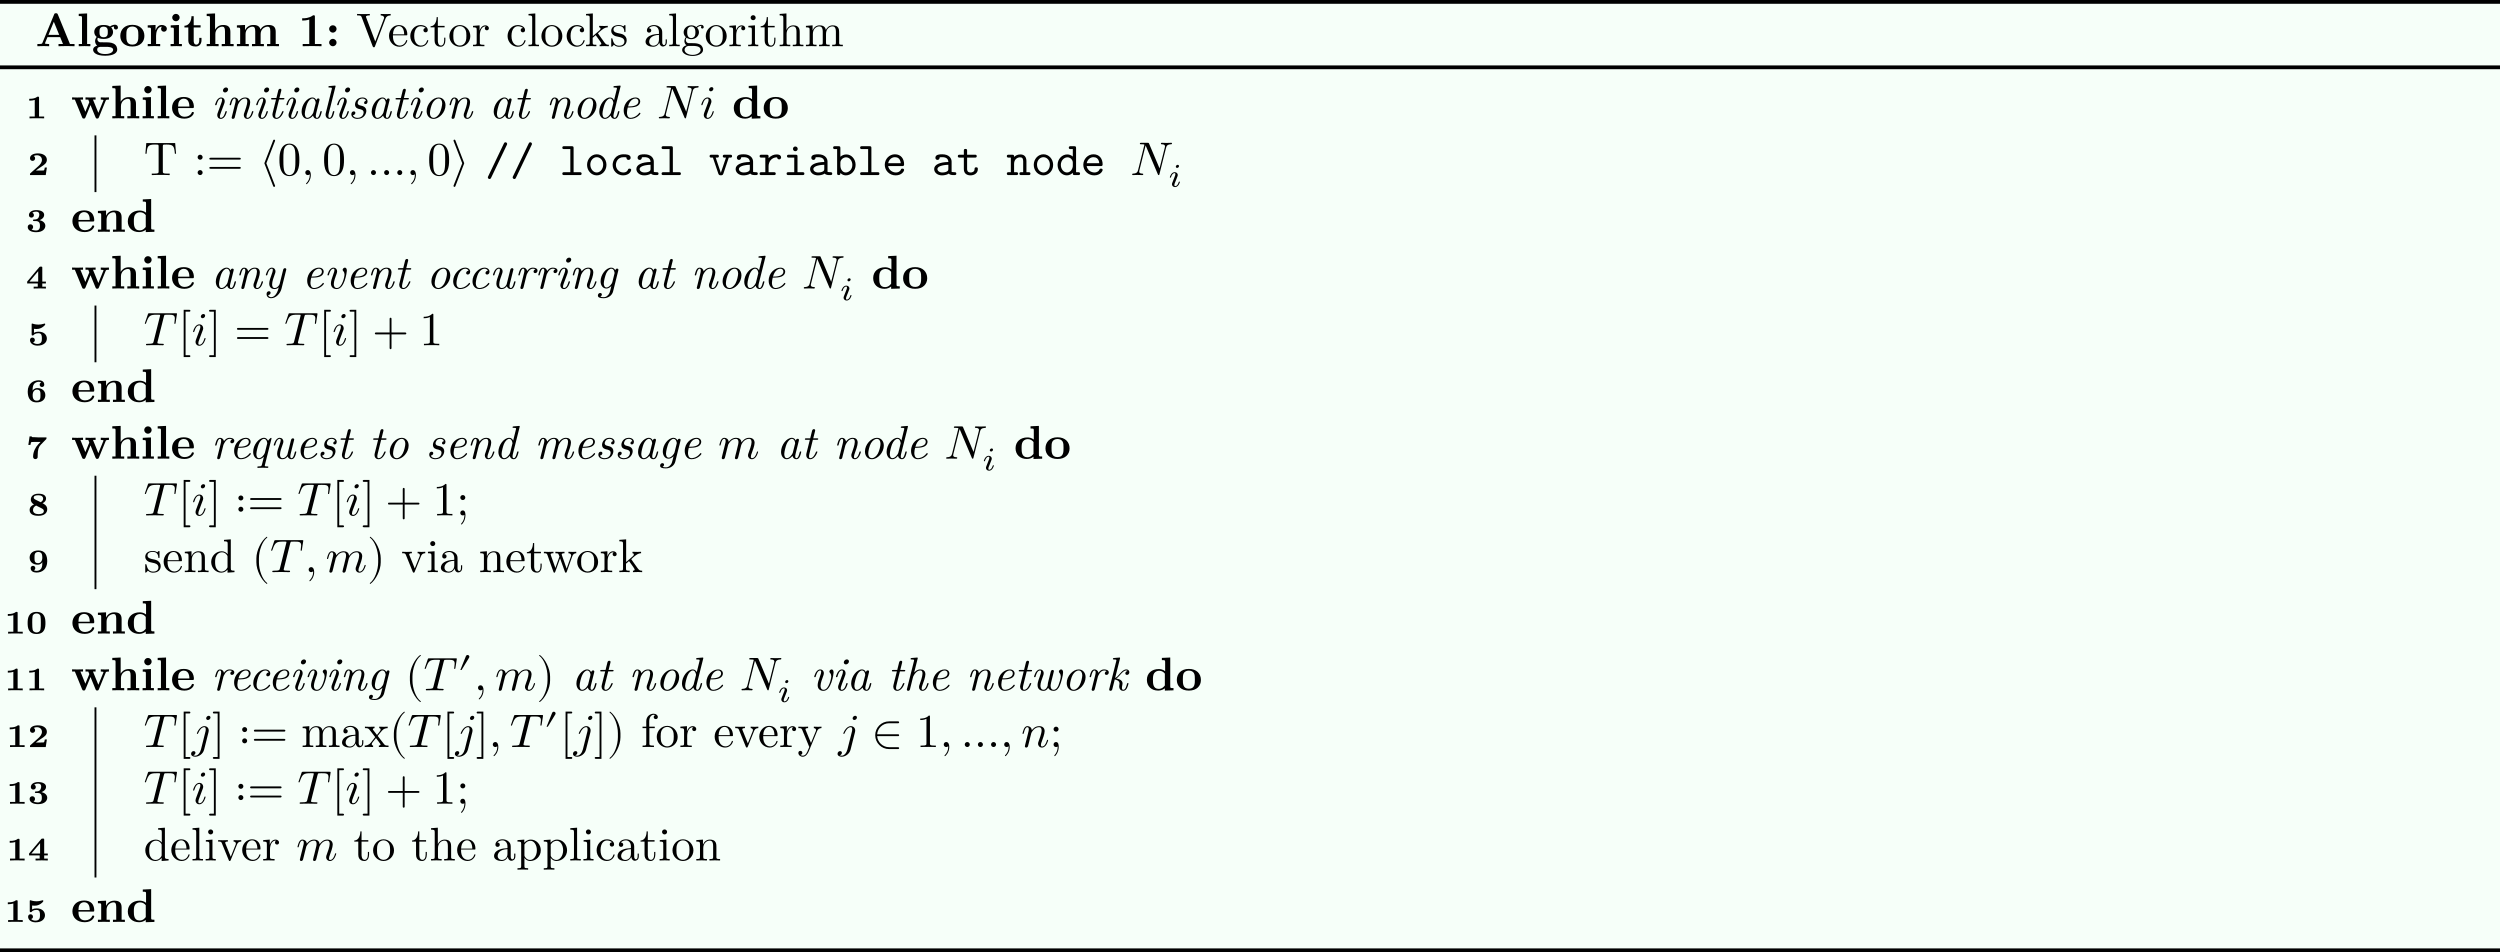 <?xml version='1.0' encoding='UTF-8'?>
<!-- This file was generated by dvisvgm 2.14 -->
<svg version='1.1' xmlns='http://www.w3.org/2000/svg' xmlns:xlink='http://www.w3.org/1999/xlink' width='865.721pt' height='329.701pt' viewBox='-48.432 17.037 865.721 329.701'>
<rect x="-48.432" y="17.037" width="865.721" height="329.701" fill="#808080" stroke="none"/>
<defs>
<path id='g1-9' d='M2.315 1.66C2.315 1.639 2.301 1.618 2.287 1.604C1.562 1.06 1.081-.335 1.081-1.451V-2.036C1.081-3.152 1.562-4.547 2.287-5.091C2.301-5.105 2.315-5.126 2.315-5.147C2.315-5.182 2.28-5.216 2.246-5.216C2.232-5.216 2.218-5.209 2.204-5.202C1.437-4.624 .704-3.229 .704-2.036V-1.451C.704-.258 1.437 1.137 2.204 1.716C2.218 1.723 2.232 1.73 2.246 1.73C2.28 1.73 2.315 1.695 2.315 1.66Z'/>
<path id='g1-10' d='M2.008-1.451V-2.036C2.008-3.229 1.276-4.624 .509-5.202C.495-5.209 .481-5.216 .467-5.216C.432-5.216 .398-5.182 .398-5.147C.398-5.126 .411-5.105 .425-5.091C1.151-4.547 1.632-3.152 1.632-2.036V-1.451C1.632-.335 1.151 1.06 .425 1.604C.411 1.618 .398 1.639 .398 1.66C.398 1.695 .432 1.73 .467 1.73C.481 1.73 .495 1.723 .509 1.716C1.276 1.137 2.008-.258 2.008-1.451Z'/>
<path id='g1-12' d='M5.035-1.743C5.035-1.82 4.972-1.883 4.896-1.883H2.852V-3.926C2.852-4.003 2.79-4.066 2.713-4.066S2.573-4.003 2.573-3.926V-1.883H.53C.453-1.883 .391-1.82 .391-1.743S.453-1.604 .53-1.604H2.573V.439C2.573 .516 2.636 .579 2.713 .579S2.852 .516 2.852 .439V-1.604H4.896C4.972-1.604 5.035-1.667 5.035-1.743Z'/>
<path id='g1-13' d='M1.416-.007C1.416-.467 1.241-.739 .969-.739C.739-.739 .6-.565 .6-.37C.6-.181 .739 0 .969 0C1.053 0 1.144-.028 1.213-.091C1.234-.105 1.248-.112 1.248-.112S1.262-.105 1.262-.007C1.262 .509 1.018 .928 .788 1.158C.711 1.234 .711 1.248 .711 1.269C.711 1.318 .746 1.346 .781 1.346C.858 1.346 1.416 .809 1.416-.007Z'/>
<path id='g1-15' d='M1.339-.37C1.339-.572 1.172-.739 .969-.739S.6-.572 .6-.37S.767 0 .969 0S1.339-.167 1.339-.37Z'/>
<path id='g1-17' d='M3.208-2.232C3.208-2.79 3.173-3.347 2.929-3.864C2.608-4.533 2.036-4.645 1.743-4.645C1.325-4.645 .816-4.463 .53-3.815C.307-3.333 .272-2.79 .272-2.232C.272-1.709 .3-1.081 .586-.551C.886 .014 1.395 .153 1.736 .153C2.113 .153 2.643 .007 2.95-.656C3.173-1.137 3.208-1.681 3.208-2.232ZM2.629-2.315C2.629-1.792 2.629-1.318 2.552-.872C2.448-.209 2.05 0 1.736 0C1.465 0 1.053-.174 .928-.844C.851-1.262 .851-1.904 .851-2.315C.851-2.762 .851-3.222 .907-3.599C1.039-4.428 1.562-4.491 1.736-4.491C1.967-4.491 2.427-4.366 2.559-3.675C2.629-3.285 2.629-2.755 2.629-2.315Z'/>
<path id='g1-18' d='M2.922 0V-.216H2.699C2.071-.216 2.05-.293 2.05-.551V-4.463C2.05-4.631 2.05-4.645 1.89-4.645C1.458-4.198 .844-4.198 .621-4.198V-3.982C.76-3.982 1.172-3.982 1.534-4.163V-.551C1.534-.3 1.513-.216 .886-.216H.663V0C.907-.021 1.513-.021 1.792-.021S2.678-.021 2.922 0Z'/>
<path id='g1-30' d='M5.035-2.42C5.035-2.497 4.972-2.559 4.896-2.559H.53C.453-2.559 .391-2.497 .391-2.42S.453-2.28 .53-2.28H4.896C4.972-2.28 5.035-2.343 5.035-2.42ZM5.035-1.067C5.035-1.144 4.972-1.206 4.896-1.206H.53C.453-1.206 .391-1.144 .391-1.067S.453-.928 .53-.928H4.896C4.972-.928 5.035-.99 5.035-1.067Z'/>
<path id='g1-60' d='M1.785 1.604C1.785 1.527 1.723 1.465 1.646 1.465H1.074V-4.951H1.646C1.723-4.951 1.785-5.014 1.785-5.091S1.723-5.23 1.646-5.23H.795V1.743H1.646C1.723 1.743 1.785 1.681 1.785 1.604Z'/>
<path id='g1-62' d='M1.144 1.743V-5.23H.293C.216-5.23 .153-5.168 .153-5.091S.216-4.951 .293-4.951H.865V1.465H.293C.216 1.465 .153 1.527 .153 1.604S.216 1.743 .293 1.743H1.144Z'/>
<path id='g1-1283' d='M6.144-4.686C6.144-4.686 6.144-4.763 6.053-4.763C5.823-4.763 5.579-4.742 5.349-4.742C5.112-4.742 4.868-4.763 4.638-4.763C4.596-4.763 4.512-4.763 4.512-4.624C4.512-4.547 4.582-4.547 4.638-4.547C5.035-4.54 5.112-4.394 5.112-4.24C5.112-4.219 5.098-4.115 5.091-4.094L4.31-.99L2.769-4.631C2.713-4.756 2.706-4.763 2.545-4.763H1.611C1.471-4.763 1.409-4.763 1.409-4.624C1.409-4.547 1.471-4.547 1.604-4.547C1.639-4.547 2.078-4.547 2.078-4.484L1.144-.739C1.074-.46 .955-.237 .391-.216C.349-.216 .272-.209 .272-.077C.272-.028 .307 0 .363 0C.586 0 .83-.021 1.06-.021C1.297-.021 1.548 0 1.778 0C1.813 0 1.904 0 1.904-.139C1.904-.209 1.841-.216 1.764-.216C1.36-.23 1.304-.384 1.304-.523C1.304-.572 1.311-.607 1.332-.683L2.253-4.366C2.28-4.324 2.28-4.31 2.315-4.24L4.052-.133C4.101-.014 4.122 0 4.184 0C4.261 0 4.261-.021 4.296-.146L5.272-4.031C5.342-4.31 5.467-4.526 6.025-4.547C6.06-4.547 6.144-4.554 6.144-4.686Z'/>
<path id='g1-1289' d='M4.91-4.645C4.91-4.721 4.84-4.721 4.721-4.721H.851C.683-4.721 .676-4.714 .628-4.582L.209-3.354C.202-3.34 .167-3.229 .167-3.229C.167-3.187 .202-3.152 .251-3.152C.321-3.152 .328-3.187 .37-3.299C.746-4.38 .928-4.505 1.96-4.505H2.232C2.427-4.505 2.427-4.477 2.427-4.421C2.427-4.38 2.406-4.296 2.399-4.275L1.465-.551C1.402-.293 1.381-.216 .635-.216C.384-.216 .342-.216 .342-.084C.342 0 .418 0 .46 0C.649 0 .844-.014 1.032-.014L1.625-.021L2.204-.014C2.406-.014 2.615 0 2.81 0C2.88 0 2.964 0 2.964-.139C2.964-.216 2.908-.216 2.727-.216C2.552-.216 2.462-.216 2.28-.23C2.078-.251 2.022-.272 2.022-.384C2.022-.384 2.022-.425 2.05-.53L2.978-4.233C3.027-4.428 3.055-4.47 3.138-4.491C3.201-4.505 3.431-4.505 3.578-4.505C4.282-4.505 4.596-4.477 4.596-3.933C4.596-3.829 4.568-3.557 4.54-3.375C4.533-3.347 4.519-3.264 4.519-3.243C4.519-3.201 4.54-3.152 4.603-3.152C4.679-3.152 4.693-3.208 4.707-3.313L4.896-4.526C4.903-4.554 4.91-4.624 4.91-4.645Z'/>
<path id='g1-1304' d='M1.981-4.359C1.981-4.498 1.883-4.61 1.723-4.61C1.534-4.61 1.346-4.428 1.346-4.24C1.346-4.108 1.444-3.989 1.611-3.989C1.771-3.989 1.981-4.149 1.981-4.359ZM2.043-.997C2.043-1.067 1.981-1.067 1.96-1.067C1.89-1.067 1.89-1.046 1.855-.941C1.73-.502 1.499-.077 1.144-.077C1.025-.077 .976-.146 .976-.307C.976-.481 1.018-.579 1.179-1.004L1.451-1.736C1.534-1.939 1.534-1.953 1.604-2.141C1.66-2.28 1.695-2.378 1.695-2.511C1.695-2.824 1.471-3.082 1.123-3.082C.467-3.082 .202-2.071 .202-2.008C.202-1.939 .286-1.939 .286-1.939C.356-1.939 .363-1.953 .398-2.064C.586-2.72 .865-2.929 1.102-2.929C1.158-2.929 1.276-2.929 1.276-2.706C1.276-2.559 1.227-2.413 1.2-2.343C1.144-2.162 .83-1.353 .718-1.053C.649-.872 .558-.642 .558-.495C.558-.167 .795 .077 1.13 .077C1.785 .077 2.043-.934 2.043-.997Z'/>
<path id='g1-1305' d='M2.769-4.359C2.769-4.491 2.671-4.61 2.504-4.61C2.343-4.61 2.134-4.449 2.134-4.24C2.134-4.101 2.232-3.989 2.392-3.989C2.58-3.989 2.769-4.17 2.769-4.359ZM2.511-2.441C2.511-2.838 2.218-3.082 1.869-3.082C1.158-3.082 .76-2.071 .76-2.008C.76-1.939 .844-1.939 .844-1.939C.907-1.939 .914-1.946 .969-2.078C1.144-2.504 1.465-2.929 1.848-2.929C1.946-2.929 2.071-2.901 2.071-2.608C2.071-2.448 2.05-2.371 2.022-2.253L1.367 .349C1.234 .879 .9 1.276 .509 1.276C.467 1.276 .363 1.276 .237 1.213C.446 1.165 .551 .983 .551 .844C.551 .732 .474 .6 .286 .6C.112 .6-.091 .746-.091 .997C-.091 1.276 .188 1.43 .523 1.43C1.011 1.43 1.66 1.06 1.834 .37L2.476-2.183C2.511-2.322 2.511-2.42 2.511-2.441Z'/>
<path id='g1-1308' d='M5.914-.997C5.914-1.067 5.851-1.067 5.83-1.067C5.76-1.067 5.76-1.046 5.726-.941C5.621-.572 5.398-.077 5.014-.077C4.896-.077 4.847-.146 4.847-.307C4.847-.481 4.91-.649 4.972-.802C5.105-1.165 5.398-1.939 5.398-2.336C5.398-2.79 5.119-3.082 4.596-3.082S3.717-2.776 3.459-2.406C3.452-2.497 3.431-2.734 3.236-2.901C3.062-3.048 2.838-3.082 2.664-3.082C2.036-3.082 1.695-2.636 1.576-2.476C1.541-2.873 1.248-3.082 .934-3.082C.614-3.082 .481-2.81 .418-2.685C.293-2.441 .202-2.029 .202-2.008C.202-1.939 .286-1.939 .286-1.939C.356-1.939 .363-1.946 .404-2.099C.523-2.594 .663-2.929 .914-2.929C1.025-2.929 1.13-2.873 1.13-2.608C1.13-2.462 1.109-2.385 1.018-2.022L.614-.411C.593-.307 .551-.146 .551-.112C.551 .014 .649 .077 .753 .077C.837 .077 .962 .021 1.011-.119C1.018-.133 1.102-.46 1.144-.635L1.297-1.262C1.339-1.416 1.381-1.569 1.416-1.73L1.506-2.078C1.611-2.294 1.981-2.929 2.643-2.929C2.957-2.929 3.02-2.671 3.02-2.441C3.02-2.267 2.971-2.071 2.915-1.862L2.72-1.053C2.65-.795 2.643-.753 2.58-.523C2.552-.384 2.49-.146 2.49-.112C2.49 .014 2.587 .077 2.692 .077C2.908 .077 2.95-.098 3.006-.321L3.424-2.001C3.445-2.092 3.815-2.929 4.575-2.929C4.875-2.929 4.951-2.692 4.951-2.441C4.951-2.043 4.659-1.248 4.519-.879C4.456-.711 4.428-.635 4.428-.495C4.428-.167 4.672 .077 5 .077C5.656 .077 5.914-.941 5.914-.997Z'/>
<path id='g1-1309' d='M3.982-.997C3.982-1.067 3.919-1.067 3.898-1.067C3.829-1.067 3.829-1.046 3.794-.941C3.654-.467 3.424-.077 3.082-.077C2.964-.077 2.915-.146 2.915-.307C2.915-.481 2.978-.649 3.041-.802C3.173-1.172 3.466-1.939 3.466-2.336C3.466-2.803 3.166-3.082 2.664-3.082C2.036-3.082 1.695-2.636 1.576-2.476C1.541-2.866 1.255-3.082 .934-3.082S.481-2.81 .411-2.685C.3-2.448 .202-2.036 .202-2.008C.202-1.939 .286-1.939 .286-1.939C.356-1.939 .363-1.946 .404-2.099C.523-2.594 .663-2.929 .914-2.929C1.053-2.929 1.13-2.838 1.13-2.608C1.13-2.462 1.109-2.385 1.018-2.022L.614-.411C.593-.307 .551-.146 .551-.112C.551 .014 .649 .077 .753 .077C.837 .077 .962 .021 1.011-.119C1.018-.133 1.102-.46 1.144-.635L1.297-1.262C1.339-1.416 1.381-1.569 1.416-1.73L1.506-2.078C1.611-2.294 1.981-2.929 2.643-2.929C2.957-2.929 3.02-2.671 3.02-2.441C3.02-2.008 2.678-1.116 2.566-.816C2.504-.656 2.497-.572 2.497-.495C2.497-.167 2.741 .077 3.068 .077C3.724 .077 3.982-.941 3.982-.997Z'/>
<path id='g1-1412' d='M2.26-4.359C2.26-4.47 2.176-4.624 1.981-4.624C1.792-4.624 1.59-4.442 1.59-4.24C1.59-4.122 1.681-3.975 1.869-3.975C2.071-3.975 2.26-4.17 2.26-4.359ZM2.441-.997C2.441-1.088 2.35-1.088 2.329-1.088C2.232-1.088 2.225-1.046 2.197-.969C2.036-.411 1.73-.126 1.458-.126C1.318-.126 1.283-.216 1.283-.37C1.283-.53 1.332-.663 1.395-.816L1.618-1.374L1.96-2.26C1.981-2.329 2.001-2.413 2.001-2.483C2.001-2.81 1.723-3.075 1.339-3.075C.649-3.075 .328-2.127 .328-2.008C.328-1.918 .425-1.918 .446-1.918C.544-1.918 .551-1.953 .572-2.029C.753-2.629 1.06-2.88 1.318-2.88C1.43-2.88 1.492-2.824 1.492-2.636C1.492-2.476 1.451-2.371 1.276-1.939L.837-.816C.809-.725 .774-.642 .774-.523C.774-.195 1.053 .07 1.437 .07C2.134 .07 2.441-.893 2.441-.997Z'/>
<path id='g1-2579' d='M2.343 1.604C2.343 1.583 2.343 1.569 2.336 1.555L1.053-1.743L2.336-5.042C2.343-5.056 2.343-5.07 2.343-5.091C2.343-5.168 2.28-5.23 2.204-5.23C2.148-5.23 2.092-5.196 2.071-5.14L.774-1.792C.767-1.778 .767-1.764 .767-1.743S.767-1.709 .774-1.695L2.071 1.653C2.092 1.709 2.148 1.743 2.204 1.743C2.28 1.743 2.343 1.681 2.343 1.604Z'/>
<path id='g1-2580' d='M1.946-1.743C1.946-1.764 1.946-1.778 1.939-1.792L.642-5.14C.621-5.196 .565-5.23 .509-5.23C.432-5.23 .37-5.168 .37-5.091C.37-5.07 .37-5.056 .377-5.042L1.66-1.743L.377 1.555C.37 1.569 .37 1.583 .37 1.604C.37 1.681 .432 1.743 .509 1.743C.565 1.743 .621 1.709 .642 1.653L1.939-1.695C1.946-1.709 1.946-1.723 1.946-1.743Z'/>
<path id='g1-2627' d='M1.339-2.573C1.339-2.776 1.172-2.943 .969-2.943S.6-2.776 .6-2.573S.767-2.204 .969-2.204S1.339-2.371 1.339-2.573ZM1.339-.914C1.339-1.116 1.172-1.283 .969-1.283S.6-1.116 .6-.914S.767-.544 .969-.544S1.339-.711 1.339-.914Z'/>
<path id='g1-2926' d='M4.094 .16C4.094 .084 4.031 .021 3.954 .021H2.608C1.681 .021 .921-.697 .851-1.604H3.954C4.142-1.604 4.142-1.883 3.954-1.883H.851C.921-2.79 1.681-3.508 2.608-3.508H3.954C4.031-3.508 4.094-3.571 4.094-3.647S4.031-3.787 3.954-3.787H2.608C1.478-3.787 .565-2.873 .565-1.743S1.478 .3 2.608 .3H3.954C4.031 .3 4.094 .237 4.094 .16Z'/>
<path id='g1-2981' d='M2.371-3.459C2.371-3.661 2.204-3.829 1.995-3.829C1.841-3.829 1.702-3.731 1.66-3.626L.467-.669H.732L2.315-3.264C2.35-3.32 2.371-3.389 2.371-3.459Z'/>
<use id='g4-9' xlink:href='#g1-9' transform='scale(1.429)'/>
<use id='g4-10' xlink:href='#g1-10' transform='scale(1.429)'/>
<use id='g4-12' xlink:href='#g1-12' transform='scale(1.429)'/>
<use id='g4-13' xlink:href='#g1-13' transform='scale(1.429)'/>
<use id='g4-15' xlink:href='#g1-15' transform='scale(1.429)'/>
<use id='g4-17' xlink:href='#g1-17' transform='scale(1.429)'/>
<use id='g4-18' xlink:href='#g1-18' transform='scale(1.429)'/>
<use id='g4-30' xlink:href='#g1-30' transform='scale(1.429)'/>
<use id='g4-60' xlink:href='#g1-60' transform='scale(1.429)'/>
<use id='g4-62' xlink:href='#g1-62' transform='scale(1.429)'/>
<use id='g4-1283' xlink:href='#g1-1283' transform='scale(1.429)'/>
<use id='g4-1289' xlink:href='#g1-1289' transform='scale(1.429)'/>
<use id='g4-1304' xlink:href='#g1-1304' transform='scale(1.429)'/>
<use id='g4-1305' xlink:href='#g1-1305' transform='scale(1.429)'/>
<use id='g4-1308' xlink:href='#g1-1308' transform='scale(1.429)'/>
<use id='g4-1309' xlink:href='#g1-1309' transform='scale(1.429)'/>
<use id='g4-2579' xlink:href='#g1-2579' transform='scale(1.429)'/>
<use id='g4-2580' xlink:href='#g1-2580' transform='scale(1.429)'/>
<use id='g4-2627' xlink:href='#g1-2627' transform='scale(1.429)'/>
<use id='g4-2926' xlink:href='#g1-2926' transform='scale(1.429)'/>
<path id='g0-28' d='M5.171-.309C5.171-.608 4.922-.608 4.772-.608C4.354-.608 4.254-.658 4.174-.687V-2.839C4.174-3.547 3.636-4.384 2.202-4.384C1.773-4.384 .757-4.384 .757-3.656C.757-3.357 .966-3.198 1.205-3.198C1.355-3.198 1.634-3.288 1.644-3.656C1.644-3.736 1.654-3.746 1.853-3.766C1.993-3.776 2.122-3.776 2.212-3.776C2.969-3.776 3.487-3.467 3.487-2.76C1.724-2.73 .498-2.232 .498-1.275C.498-.588 1.126 .06 2.142 .06C2.511 .06 3.128-.01 3.597-.319C3.816-.01 4.294 0 4.672 0C4.951 0 5.171 0 5.171-.309ZM3.487-1.335C3.487-1.106 3.487-.897 3.098-.717C2.74-.548 2.291-.548 2.212-.548C1.594-.548 1.186-.887 1.186-1.275C1.186-1.763 2.042-2.132 3.487-2.172V-1.335Z'/>
<path id='g0-35' d='M4.862-2.152C4.862-3.377 3.975-4.354 2.919-4.354C2.441-4.354 1.993-4.174 1.654-3.866V-5.679C1.654-5.988 1.594-6.087 1.255-6.087H.528C.369-6.087 .12-6.087 .12-5.778C.12-5.479 .379-5.479 .518-5.479H.966V-.408C.966-.209 .966 0 1.315 0C1.654 0 1.654-.199 1.654-.448C2.062-.03 2.491 .06 2.809 .06C3.895 .06 4.862-.887 4.862-2.152ZM4.174-2.152C4.174-1.196 3.477-.548 2.78-.548C2.002-.548 1.654-1.425 1.654-1.903V-2.63C1.654-3.218 2.232-3.746 2.859-3.746C3.597-3.746 4.174-3.019 4.174-2.152Z'/>
<path id='g0-43' d='M4.643-1.086C4.643-1.365 4.354-1.365 4.294-1.365C4.134-1.365 4.035-1.345 3.965-1.146C3.905-1.016 3.716-.548 2.979-.548C2.132-.548 1.415-1.245 1.415-2.152C1.415-2.63 1.694-3.776 3.039-3.776C3.248-3.776 3.636-3.776 3.636-3.686C3.646-3.337 3.836-3.198 4.075-3.198S4.523-3.367 4.523-3.656C4.523-4.384 3.487-4.384 3.039-4.384C1.325-4.384 .727-3.029 .727-2.152C.727-.956 1.664 .06 2.919 .06C4.304 .06 4.643-.917 4.643-1.086Z'/>
<path id='g0-47' d='M5.101-.309C5.101-.608 4.842-.608 4.702-.608H4.254V-5.679C4.254-5.988 4.194-6.087 3.856-6.087H3.128C2.969-6.087 2.72-6.087 2.72-5.778C2.72-5.479 2.979-5.479 3.118-5.479H3.567V-3.905C3.238-4.194 2.829-4.354 2.401-4.354C1.315-4.354 .359-3.407 .359-2.142C.359-.907 1.255 .06 2.311 .06C2.869 .06 3.288-.209 3.567-.498C3.567-.139 3.567 0 3.965 0H4.692C4.852 0 5.101 0 5.101-.309ZM3.567-1.933C3.567-1.375 3.118-.548 2.351-.548C1.644-.548 1.046-1.255 1.046-2.142C1.046-3.098 1.743-3.746 2.441-3.746C3.078-3.746 3.567-3.188 3.567-2.64V-1.933Z'/>
<path id='g0-50' d='M4.623-1.086C4.623-1.365 4.334-1.365 4.274-1.365C4.095-1.365 4.015-1.335 3.945-1.146C3.726-.638 3.188-.548 2.909-.548C2.162-.548 1.415-1.046 1.255-1.903H4.224C4.433-1.903 4.623-1.903 4.623-2.271C4.623-3.407 3.985-4.384 2.69-4.384C1.504-4.384 .548-3.387 .548-2.162C.548-.946 1.554 .06 2.839 .06C4.154 .06 4.623-.837 4.623-1.086ZM3.915-2.501H1.265C1.405-3.228 1.993-3.776 2.69-3.776C3.208-3.776 3.826-3.527 3.915-2.501Z'/>
<path id='g0-66' d='M4.533-.299C4.533-.608 4.274-.608 4.125-.608H3.078V-3.885C3.078-4.194 3.019-4.294 2.68-4.294H1.265C1.116-4.294 .857-4.294 .857-3.995C.857-3.686 1.116-3.686 1.265-3.686H2.391V-.608H1.186C1.026-.608 .777-.608 .777-.299C.777 0 1.036 0 1.186 0H4.125C4.274 0 4.533 0 4.533-.299ZM3.118-5.529C3.118-5.808 2.899-6.027 2.62-6.027S2.122-5.808 2.122-5.529S2.341-5.031 2.62-5.031S3.118-5.25 3.118-5.529Z'/>
<path id='g0-72' d='M4.653-.299C4.653-.608 4.413-.608 4.254-.608H2.959V-5.679C2.959-5.988 2.899-6.087 2.56-6.087H.986C.827-6.087 .578-6.087 .578-5.778C.578-5.479 .837-5.479 .976-5.479H2.271V-.608H.986C.827-.608 .578-.608 .578-.299C.578 0 .837 0 .976 0H4.254C4.403 0 4.653 0 4.653-.299Z'/>
<path id='g0-77' d='M5.101-.299C5.101-.608 4.852-.608 4.692-.608H4.254V-2.919C4.254-3.925 3.746-4.354 2.959-4.354C2.291-4.354 1.843-4.015 1.654-3.826C1.654-4.144 1.654-4.294 1.255-4.294H.528C.369-4.294 .12-4.294 .12-3.985C.12-3.686 .379-3.686 .518-3.686H.966V-.608H.528C.369-.608 .12-.608 .12-.299C.12 0 .379 0 .518 0H2.102C2.242 0 2.501 0 2.501-.299C2.501-.608 2.252-.608 2.092-.608H1.654V-2.371C1.654-3.367 2.391-3.746 2.899-3.746C3.427-3.746 3.567-3.467 3.567-2.869V-.608H3.178C3.019-.608 2.77-.608 2.77-.299C2.77 0 3.039 0 3.178 0H4.702C4.842 0 5.101 0 5.101-.299Z'/>
<path id='g0-81' d='M4.653-2.152C4.653-3.397 3.726-4.384 2.61-4.384S.568-3.397 .568-2.152C.568-.887 1.514 .06 2.61 .06S4.653-.897 4.653-2.152ZM3.965-2.222C3.965-1.295 3.347-.548 2.61-.548S1.255-1.295 1.255-2.222C1.255-3.128 1.903-3.776 2.61-3.776C3.328-3.776 3.965-3.128 3.965-2.222Z'/>
<path id='g0-96' d='M4.852-3.736C4.852-3.935 4.732-4.354 3.905-4.354C3.397-4.354 2.76-4.174 2.212-3.547V-3.885C2.212-4.194 2.152-4.294 1.813-4.294H.717C.568-4.294 .319-4.294 .319-3.995C.319-3.686 .558-3.686 .717-3.686H1.524V-.608H.717C.568-.608 .319-.608 .319-.309C.319 0 .558 0 .717 0H3.318C3.467 0 3.726 0 3.726-.299C3.726-.608 3.467-.608 3.318-.608H2.212V-1.853C2.212-2.79 2.8-3.746 4.005-3.746C4.015-3.507 4.184-3.308 4.433-3.308C4.653-3.308 4.852-3.467 4.852-3.736Z'/>
<path id='g0-102' d='M4.643-6.565C4.643-6.745 4.493-6.914 4.294-6.914C4.075-6.914 4.005-6.765 3.945-6.635L.658 .239C.588 .399 .578 .399 .578 .478C.578 .658 .727 .827 .927 .827C1.146 .827 1.215 .677 1.275 .548L4.563-6.326C4.633-6.486 4.643-6.486 4.643-6.565Z'/>
<path id='g0-105' d='M4.473-1.255C4.473-1.435 4.473-1.644 4.125-1.644C3.796-1.644 3.786-1.435 3.786-1.265C3.776-.648 3.208-.548 2.979-.548C2.212-.548 2.212-1.066 2.212-1.315V-3.686H3.846C3.995-3.686 4.244-3.686 4.244-3.985C4.244-4.294 4.005-4.294 3.846-4.294H2.212V-5.111C2.212-5.3 2.212-5.519 1.873-5.519C1.524-5.519 1.524-5.31 1.524-5.111V-4.294H.658C.498-4.294 .249-4.294 .249-3.985C.249-3.686 .498-3.686 .648-3.686H1.524V-1.255C1.524-.299 2.202 .06 2.929 .06C3.666 .06 4.473-.369 4.473-1.255Z'/>
<path id='g0-112' d='M4.981-3.985C4.981-4.294 4.742-4.294 4.583-4.294H3.417C3.268-4.294 3.019-4.294 3.019-3.995C3.019-3.686 3.258-3.686 3.417-3.686H3.696L2.61-.478L1.524-3.686H1.803C1.953-3.686 2.202-3.686 2.202-3.985C2.202-4.294 1.963-4.294 1.803-4.294H.638C.478-4.294 .239-4.294 .239-3.985C.239-3.686 .488-3.686 .638-3.686H.936L2.082-.299C2.202 .04 2.401 .04 2.61 .04C2.8 .04 3.029 .04 3.138-.289L4.284-3.686H4.583C4.732-3.686 4.981-3.686 4.981-3.985Z'/>
<path id='g2-28' d='M5.23-1.425C5.23-1.524 5.151-1.524 5.081-1.524C4.961-1.524 4.951-1.514 4.892-1.295C4.752-.737 4.563-.11 4.224-.11C3.965-.11 3.965-.379 3.965-.518C3.965-.588 3.965-.747 4.035-1.026L4.712-3.736C4.752-3.875 4.752-3.895 4.752-3.945C4.752-4.154 4.583-4.204 4.483-4.204C4.164-4.204 4.095-3.866 4.085-3.816C3.895-4.244 3.577-4.403 3.258-4.403C2.152-4.403 .976-2.889 .976-1.435C.976-.588 1.435 .11 2.182 .11C2.54 .11 2.979-.1 3.377-.588C3.487-.1 3.856 .11 4.204 .11C4.573 .11 4.782-.139 4.932-.448C5.111-.827 5.23-1.425 5.23-1.425ZM3.447-1.235C3.367-.917 2.75-.11 2.202-.11C1.733-.11 1.654-.697 1.654-.996C1.654-1.494 1.963-2.66 2.142-3.078C2.391-3.686 2.849-4.184 3.258-4.184C3.696-4.184 3.945-3.666 3.945-3.248C3.945-3.248 3.935-3.178 3.915-3.118L3.447-1.235Z'/>
<path id='g2-43' d='M4.663-1.036C4.663-1.086 4.583-1.196 4.503-1.196C4.463-1.196 4.453-1.186 4.374-1.086C3.636-.149 2.75-.11 2.58-.11C2.042-.11 1.793-.558 1.793-1.136C1.793-1.664 2.062-2.71 2.321-3.188C2.68-3.836 3.178-4.184 3.626-4.184C3.736-4.184 4.184-4.164 4.334-3.756C3.836-3.696 3.836-3.268 3.836-3.268C3.836-3.108 3.945-2.949 4.174-2.949C4.443-2.949 4.682-3.168 4.682-3.547C4.682-4.035 4.254-4.403 3.616-4.403C2.381-4.403 1.096-2.989 1.096-1.534C1.096-.548 1.684 .11 2.56 .11C3.836 .11 4.663-.887 4.663-1.036Z'/>
<path id='g2-47' d='M5.33-1.425C5.33-1.524 5.25-1.524 5.181-1.524C5.061-1.524 5.051-1.514 4.991-1.295C4.852-.737 4.663-.11 4.324-.11C4.065-.11 4.065-.379 4.065-.518C4.065-.588 4.065-.737 4.125-.976L5.549-6.665C5.559-6.695 5.579-6.795 5.579-6.795C5.579-6.884 5.519-6.914 5.44-6.914C5.41-6.914 5.31-6.904 5.28-6.894L4.294-6.814C4.174-6.804 4.065-6.795 4.065-6.605C4.065-6.496 4.164-6.496 4.304-6.496C4.782-6.496 4.802-6.426 4.802-6.326C4.802-6.296 4.772-6.157 4.772-6.157L4.194-3.826C4.045-4.134 3.776-4.403 3.357-4.403C2.252-4.403 1.076-2.889 1.076-1.435C1.076-.588 1.534 .11 2.281 .11C2.64 .11 3.078-.1 3.477-.588C3.587-.1 3.955 .11 4.304 .11C4.672 .11 4.882-.139 5.031-.448C5.21-.827 5.33-1.425 5.33-1.425ZM3.537-1.215C3.457-.907 2.849-.11 2.301-.11C1.833-.11 1.753-.697 1.753-.996C1.753-1.494 2.062-2.66 2.242-3.078C2.491-3.686 2.949-4.184 3.357-4.184C3.437-4.184 3.666-4.174 3.846-3.895C3.945-3.736 4.045-3.447 4.045-3.258C4.045-3.228 4.035-3.188 4.015-3.128L3.537-1.215Z'/>
<path id='g2-50' d='M4.663-1.036C4.663-1.086 4.583-1.196 4.503-1.196C4.463-1.196 4.453-1.186 4.374-1.086C3.636-.149 2.75-.11 2.58-.11C1.933-.11 1.823-.817 1.823-1.205C1.823-1.584 1.923-2.032 1.993-2.301H2.381C2.68-2.301 3.347-2.331 3.826-2.521C4.613-2.839 4.613-3.487 4.613-3.557C4.613-4.015 4.244-4.403 3.606-4.403C2.56-4.403 1.136-3.397 1.136-1.634C1.136-.737 1.614 .11 2.56 .11C3.836 .11 4.663-.887 4.663-1.036ZM4.234-3.577C4.234-2.521 2.59-2.521 2.262-2.521H2.052C2.481-4.154 3.507-4.184 3.606-4.184C4.005-4.184 4.234-3.915 4.234-3.577Z'/>
<path id='g2-59' d='M3.726 .628L4.812-3.736C4.852-3.885 4.852-3.905 4.852-3.945C4.852-4.154 4.682-4.204 4.583-4.204C4.463-4.204 4.234-4.125 4.194-3.836C4.055-4.125 3.786-4.403 3.357-4.403C2.242-4.403 1.096-2.929 1.096-1.524C1.096-.677 1.564 0 2.311 0C2.819 0 3.248-.408 3.367-.528L3.158 .309C3.039 .807 2.979 1.016 2.7 1.355C2.301 1.823 1.903 1.823 1.753 1.823C1.624 1.823 1.315 1.823 1.046 1.714C1.245 1.634 1.365 1.425 1.365 1.255C1.365 1.126 1.275 .936 1.016 .936C.837 .936 .528 1.076 .528 1.465C.528 1.863 .897 2.042 1.733 2.042C2.78 2.042 3.537 1.385 3.726 .628ZM3.567-1.315C3.487-.996 2.879-.219 2.331-.219C1.793-.219 1.773-.976 1.773-1.086C1.773-1.564 2.072-2.73 2.281-3.198C2.531-3.736 2.969-4.184 3.357-4.184C3.955-4.184 4.045-3.347 4.045-3.268L4.015-3.128L3.567-1.315Z'/>
<path id='g2-63' d='M5.33-1.425C5.33-1.524 5.25-1.524 5.181-1.524C5.051-1.524 5.051-1.504 5.011-1.355C4.932-1.086 4.663-.11 4.085-.11C3.875-.11 3.866-.259 3.866-.399C3.866-.648 3.965-.907 4.045-1.146C4.244-1.674 4.653-2.79 4.653-3.367C4.653-4.184 4.105-4.403 3.616-4.403C2.949-4.403 2.6-4.055 2.291-3.756L3.019-6.665C3.029-6.695 3.049-6.795 3.049-6.795C3.049-6.884 2.989-6.914 2.909-6.914C2.879-6.914 2.78-6.904 2.75-6.894L1.763-6.814C1.644-6.804 1.534-6.795 1.534-6.605C1.534-6.496 1.634-6.496 1.773-6.496C2.252-6.496 2.271-6.426 2.271-6.326C2.271-6.296 2.242-6.157 2.242-6.157L.767-.279C.757-.259 .747-.149 .747-.149C.747-.04 .837 .11 1.026 .11C1.235 .11 1.365-.06 1.395-.169L1.823-1.893C1.873-2.112 1.933-2.321 1.983-2.54C2.072-2.899 2.082-2.919 2.262-3.238C2.461-3.557 2.889-4.184 3.587-4.184C4.025-4.184 4.045-3.736 4.045-3.527C4.045-2.909 3.606-1.724 3.467-1.325C3.337-.986 3.308-.897 3.308-.687C3.308-.249 3.587 .11 4.065 .11C4.991 .11 5.33-1.375 5.33-1.425Z'/>
<path id='g2-66' d='M3.298-1.425C3.298-1.524 3.218-1.524 3.148-1.524C3.019-1.524 3.019-1.504 2.979-1.355C2.899-1.066 2.63-.11 2.052-.11C1.973-.11 1.833-.12 1.833-.389C1.833-.648 1.963-.976 2.092-1.345L2.73-3.049C2.829-3.337 2.849-3.417 2.849-3.606C2.849-4.154 2.471-4.403 2.102-4.403C1.166-4.403 .827-2.919 .827-2.869C.827-2.77 .927-2.77 .976-2.77C1.106-2.77 1.116-2.79 1.156-2.929C1.245-3.258 1.504-4.184 2.082-4.184C2.192-4.184 2.301-4.134 2.301-3.905C2.301-3.666 2.192-3.377 2.122-3.188L1.823-2.361L1.455-1.375C1.315-.996 1.275-.887 1.275-.687C1.275-.299 1.514 .11 2.032 .11C2.969 .11 3.298-1.385 3.298-1.425ZM3.567-6.087C3.567-6.296 3.417-6.516 3.118-6.516C2.8-6.516 2.481-6.207 2.481-5.888C2.481-5.669 2.64-5.46 2.929-5.46C3.248-5.46 3.567-5.768 3.567-6.087Z'/>
<path id='g2-70' d='M4.822-1.425C4.822-1.524 4.742-1.524 4.672-1.524C4.553-1.524 4.543-1.514 4.483-1.295C4.354-.787 4.164-.11 3.726-.11C3.457-.11 3.437-.339 3.437-.538C3.437-.767 3.507-1.046 3.517-1.096C3.567-1.305 3.567-1.315 3.567-1.445C3.567-2.122 2.869-2.391 2.242-2.481C2.471-2.62 2.68-2.829 2.949-3.138C3.467-3.726 3.856-4.184 4.354-4.184C4.543-4.184 4.623-4.065 4.623-4.065C4.204-3.995 4.154-3.646 4.154-3.567C4.154-3.437 4.244-3.248 4.503-3.248C4.722-3.248 5.001-3.427 5.001-3.806C5.001-4.065 4.822-4.403 4.374-4.403C3.846-4.403 3.417-3.985 3.078-3.587C2.511-2.929 2.351-2.77 2.002-2.6L3.019-6.665C3.029-6.695 3.049-6.795 3.049-6.795C3.049-6.884 2.989-6.914 2.909-6.914C2.879-6.914 2.78-6.904 2.75-6.894L1.763-6.814C1.644-6.804 1.534-6.795 1.534-6.605C1.534-6.496 1.634-6.496 1.773-6.496C2.252-6.496 2.271-6.426 2.271-6.326C2.271-6.296 2.242-6.157 2.242-6.157L.767-.279C.757-.259 .747-.149 .747-.149C.747-.04 .837 .11 1.026 .11C1.325 .11 1.395-.169 1.415-.259L1.923-2.281C2.291-2.232 2.929-2.022 2.929-1.445C2.929-1.375 2.929-1.335 2.899-1.196C2.859-1.026 2.859-.956 2.859-.857C2.859-.139 3.328 .11 3.696 .11C4.134 .11 4.354-.219 4.463-.408C4.682-.787 4.822-1.395 4.822-1.425Z'/>
<path id='g2-72' d='M2.79-1.425C2.79-1.524 2.71-1.524 2.64-1.524C2.59-1.524 2.531-1.524 2.501-1.474L2.431-1.225C2.262-.528 2.072-.11 1.793-.11C1.534-.11 1.534-.379 1.534-.518C1.534-.588 1.534-.737 1.594-.976L3.019-6.665C3.029-6.695 3.049-6.795 3.049-6.795C3.049-6.884 2.989-6.914 2.909-6.914C2.879-6.914 2.78-6.904 2.75-6.894L1.763-6.814C1.644-6.804 1.534-6.795 1.534-6.605C1.534-6.496 1.634-6.496 1.773-6.496C2.252-6.496 2.271-6.426 2.271-6.326C2.271-6.296 2.242-6.157 2.242-6.157L.996-1.176C.986-1.136 .936-.936 .936-.787C.936-.259 1.295 .11 1.773 .11C2.152 .11 2.351-.159 2.481-.408C2.65-.757 2.79-1.395 2.79-1.425Z'/>
<path id='g2-75' d='M8.389-1.425C8.389-1.524 8.309-1.524 8.239-1.524C8.11-1.524 8.11-1.504 8.07-1.355C7.99-1.086 7.721-.11 7.143-.11C6.934-.11 6.924-.259 6.924-.399C6.924-.648 7.024-.907 7.103-1.146C7.303-1.674 7.711-2.79 7.711-3.367C7.711-4.204 7.133-4.403 6.665-4.403C5.968-4.403 5.469-3.965 5.171-3.527C5.091-4.214 4.573-4.403 4.125-4.403C3.527-4.403 3.039-4.075 2.7-3.616C2.63-4.105 2.291-4.403 1.863-4.403C1.504-4.403 1.305-4.174 1.146-3.875C.956-3.477 .827-2.869 .827-2.869C.827-2.77 .927-2.77 .976-2.77C1.106-2.77 1.116-2.78 1.166-2.999C1.345-3.696 1.534-4.184 1.843-4.184C2.102-4.184 2.102-3.895 2.102-3.786C2.102-3.626 2.072-3.437 2.032-3.278L1.285-.289C1.265-.229 1.255-.179 1.255-.149C1.255-.04 1.335 .11 1.534 .11C1.654 .11 1.823 .04 1.893-.149L2.291-1.743C2.341-1.963 2.401-2.172 2.451-2.391C2.58-2.879 2.58-2.899 2.7-3.108C2.989-3.606 3.417-4.184 4.105-4.184C4.563-4.184 4.563-3.676 4.563-3.527C4.563-3.258 4.493-2.969 4.473-2.879L3.826-.289C3.806-.229 3.796-.179 3.796-.149C3.796-.04 3.875 .11 4.075 .11C4.194 .11 4.364 .04 4.433-.149L4.832-1.743C4.882-1.963 4.941-2.172 4.991-2.391C5.121-2.879 5.121-2.899 5.24-3.108C5.529-3.606 5.958-4.184 6.645-4.184C7.103-4.184 7.103-3.676 7.103-3.527C7.103-2.909 6.665-1.724 6.526-1.325C6.396-.986 6.366-.897 6.366-.687C6.366-.249 6.645 .11 7.123 .11C8.05 .11 8.389-1.375 8.389-1.425Z'/>
<path id='g2-77' d='M5.838-1.425C5.838-1.524 5.758-1.524 5.689-1.524C5.559-1.524 5.559-1.504 5.519-1.355C5.44-1.086 5.171-.11 4.593-.11C4.384-.11 4.374-.259 4.374-.399C4.374-.648 4.473-.907 4.553-1.146C4.752-1.674 5.161-2.79 5.161-3.367C5.161-4.184 4.613-4.403 4.125-4.403C3.308-4.403 2.829-3.806 2.7-3.616C2.63-4.105 2.291-4.403 1.863-4.403C1.504-4.403 1.305-4.174 1.146-3.875C.956-3.477 .827-2.869 .827-2.869C.827-2.77 .927-2.77 .976-2.77C1.106-2.77 1.116-2.78 1.166-2.999C1.345-3.696 1.534-4.184 1.843-4.184C2.102-4.184 2.102-3.895 2.102-3.786C2.102-3.626 2.072-3.437 2.032-3.278L1.285-.289C1.265-.229 1.255-.179 1.255-.149C1.255-.04 1.335 .11 1.534 .11C1.654 .11 1.823 .04 1.893-.149L2.291-1.743C2.341-1.963 2.401-2.172 2.451-2.391C2.58-2.899 2.58-2.909 2.75-3.198C2.889-3.437 3.337-4.184 4.095-4.184C4.533-4.184 4.553-3.736 4.553-3.527C4.553-2.909 4.115-1.724 3.975-1.325C3.846-.986 3.816-.897 3.816-.687C3.816-.249 4.095 .11 4.573 .11C5.499 .11 5.838-1.375 5.838-1.425Z'/>
<path id='g2-81' d='M5.071-2.77C5.071-3.716 4.483-4.403 3.616-4.403C2.381-4.403 1.096-2.989 1.096-1.534C1.096-.508 1.724 .11 2.55 .11C3.786 .11 5.071-1.305 5.071-2.77ZM4.374-3.158C4.374-2.73 4.154-1.704 3.836-1.106C3.547-.558 3.039-.11 2.55-.11C2.162-.11 1.793-.418 1.793-1.136C1.793-1.634 2.052-2.74 2.371-3.278C2.74-3.885 3.218-4.184 3.606-4.184C4.095-4.184 4.374-3.746 4.374-3.158Z'/>
<path id='g2-91' d='M4.274 1.743C4.274 1.624 4.174 1.624 4.035 1.624C3.527 1.624 3.527 1.564 3.527 1.465C3.527 1.395 3.547 1.345 3.557 1.285L4.922-4.154C4.932-4.184 4.951-4.284 4.951-4.284C4.951-4.374 4.872-4.394 4.842-4.394C4.732-4.394 4.374-4.045 4.214-3.766C4.095-4.055 3.836-4.403 3.357-4.403C2.252-4.403 1.076-2.889 1.076-1.435C1.076-.588 1.534 .11 2.281 .11C2.69 .11 3.059-.149 3.337-.418C3.138 .359 3.148 .359 2.949 1.146C2.839 1.574 2.829 1.614 2.192 1.624C2.062 1.624 1.953 1.624 1.953 1.813C1.953 1.903 2.012 1.933 2.082 1.933C2.401 1.933 2.75 1.903 3.078 1.903S3.766 1.933 4.085 1.933C4.144 1.933 4.274 1.933 4.274 1.743ZM3.537-1.215C3.457-.907 2.849-.11 2.301-.11C1.833-.11 1.753-.697 1.753-.996C1.753-1.494 2.062-2.66 2.242-3.078C2.491-3.686 2.949-4.184 3.357-4.184C3.437-4.184 3.666-4.174 3.846-3.895C3.945-3.736 4.045-3.447 4.045-3.258C4.045-3.228 4.035-3.188 4.015-3.128L3.537-1.215Z'/>
<path id='g2-96' d='M4.872-3.776C4.872-4.294 4.224-4.403 3.895-4.403C3.208-4.403 2.849-3.905 2.69-3.686C2.58-4.214 2.192-4.403 1.863-4.403C1.504-4.403 1.305-4.174 1.146-3.875C.956-3.477 .827-2.869 .827-2.869C.827-2.77 .927-2.77 .976-2.77C1.106-2.77 1.116-2.78 1.166-2.999C1.345-3.696 1.534-4.184 1.843-4.184C2.102-4.184 2.102-3.895 2.102-3.786C2.102-3.626 2.072-3.437 2.032-3.278L1.285-.289C1.265-.229 1.255-.179 1.255-.149C1.255-.04 1.335 .11 1.534 .11C1.833 .11 1.903-.179 1.923-.259L2.57-2.869C2.58-2.899 3.029-4.184 3.885-4.184C3.935-4.184 4.214-4.184 4.413-4.045C4.065-3.935 4.035-3.616 4.035-3.567C4.035-3.437 4.125-3.248 4.384-3.248C4.563-3.248 4.872-3.387 4.872-3.776Z'/>
<path id='g2-98' d='M3.915-1.564C3.915-2.431 3.138-2.61 2.73-2.7C2.451-2.76 2.092-2.839 2.092-3.268C2.092-3.507 2.301-4.184 3.098-4.184C3.367-4.184 3.736-4.085 3.846-3.696C3.527-3.656 3.447-3.387 3.447-3.288C3.447-3.178 3.507-3.009 3.746-3.009C3.915-3.009 4.174-3.128 4.174-3.557C4.174-4.015 3.766-4.403 3.108-4.403C1.943-4.403 1.534-3.447 1.534-2.929C1.534-2.162 2.182-2.022 2.461-1.963C2.899-1.863 3.347-1.763 3.347-1.225C3.347-.907 3.078-.11 2.052-.11C1.833-.11 1.255-.159 1.096-.667C1.604-.717 1.604-1.156 1.604-1.156C1.604-1.345 1.474-1.474 1.265-1.474C1.036-1.474 .757-1.305 .757-.857C.757-.249 1.335 .11 2.042 .11C3.537 .11 3.915-1.106 3.915-1.564Z'/>
<path id='g2-105' d='M3.547-1.425C3.547-1.524 3.467-1.524 3.397-1.524C3.278-1.524 3.278-1.514 3.198-1.335C3.019-.857 2.62-.11 2.052-.11C1.783-.11 1.783-.359 1.783-.518C1.783-.588 1.783-.747 1.853-1.026L2.59-3.985H3.437C3.606-3.985 3.716-3.985 3.716-4.174C3.716-4.294 3.626-4.294 3.467-4.294H2.67L3.039-5.768C3.078-5.908 3.078-5.928 3.078-5.978C3.078-6.187 2.909-6.237 2.809-6.237C2.56-6.237 2.461-6.027 2.421-5.878L2.032-4.294H1.186C1.016-4.294 .907-4.294 .907-4.105C.907-3.985 .996-3.985 1.156-3.985H1.953L1.235-1.126C1.225-1.086 1.186-.927 1.186-.787C1.186-.289 1.514 .11 2.032 .11C3.039 .11 3.547-1.375 3.547-1.425Z'/>
<path id='g2-109' d='M5.589-1.425C5.589-1.524 5.509-1.524 5.44-1.524C5.32-1.524 5.31-1.514 5.25-1.295C5.111-.737 4.922-.11 4.583-.11C4.324-.11 4.324-.379 4.324-.518C4.324-.588 4.324-.747 4.394-1.026L5.111-3.895C5.131-3.955 5.141-4.005 5.141-4.035C5.141-4.144 5.061-4.294 4.862-4.294C4.563-4.294 4.493-4.005 4.473-3.925L3.746-1.016C3.696-.837 3.696-.817 3.606-.687C3.417-.408 3.128-.11 2.69-.11C2.242-.11 2.152-.548 2.152-.877C2.152-1.484 2.481-2.381 2.73-3.059C2.809-3.268 2.859-3.407 2.859-3.597C2.859-4.095 2.531-4.403 2.102-4.403C1.176-4.403 .827-2.929 .827-2.869C.827-2.77 .927-2.77 .976-2.77C1.106-2.77 1.116-2.79 1.156-2.929C1.235-3.238 1.504-4.184 2.082-4.184C2.192-4.184 2.301-4.154 2.301-3.895C2.301-3.656 2.202-3.387 2.062-2.999C1.803-2.301 1.544-1.564 1.544-1.046C1.544-.179 2.122 .11 2.66 .11C3.188 .11 3.527-.189 3.766-.488C3.945 .05 4.374 .11 4.563 .11C4.932 .11 5.141-.139 5.29-.448C5.469-.827 5.589-1.425 5.589-1.425Z'/>
<path id='g2-112' d='M4.912-3.746C4.912-4.095 4.792-4.403 4.503-4.403C4.274-4.403 4.025-4.174 4.025-3.945C4.025-3.816 4.095-3.746 4.154-3.676C4.394-3.417 4.423-3.098 4.423-2.889C4.423-2.61 3.955-.11 2.809-.11C2.271-.11 2.162-.608 2.162-.936C2.162-1.514 2.481-2.381 2.75-3.098C2.8-3.258 2.859-3.407 2.859-3.597C2.859-4.095 2.531-4.403 2.102-4.403C1.176-4.403 .827-2.929 .827-2.869C.827-2.77 .927-2.77 .976-2.77C1.106-2.77 1.116-2.79 1.156-2.929C1.235-3.238 1.504-4.184 2.082-4.184C2.192-4.184 2.301-4.154 2.301-3.895C2.301-3.656 2.202-3.387 2.062-2.999C1.753-2.152 1.554-1.554 1.554-1.086C1.554-.179 2.192 .11 2.78 .11C4.453 .11 4.912-3.487 4.912-3.746Z'/>
<path id='g2-114' d='M6.944-3.746C6.944-4.095 6.824-4.403 6.535-4.403C6.306-4.403 6.057-4.174 6.057-3.945C6.057-3.816 6.127-3.746 6.187-3.676C6.426-3.417 6.456-3.098 6.456-2.889C6.456-2.491 6.137-1.445 5.968-1.036C5.748-.518 5.43-.11 4.971-.11C4.473-.11 4.314-.518 4.314-.936C4.314-1.026 4.324-1.265 4.433-1.704L4.852-3.377C4.912-3.597 5.011-3.995 5.011-4.035C5.011-4.144 4.932-4.294 4.732-4.294C4.443-4.294 4.374-4.025 4.354-3.945L3.786-1.674C3.716-1.395 3.706-1.186 3.706-1.046C3.706-.936 3.397-.11 2.869-.11C2.172-.11 2.172-.847 2.172-.976C2.172-1.514 2.431-2.252 2.74-3.068C2.809-3.258 2.859-3.407 2.859-3.597C2.859-4.095 2.531-4.403 2.102-4.403C1.176-4.403 .827-2.929 .827-2.869C.827-2.77 .927-2.77 .976-2.77C1.106-2.77 1.116-2.79 1.156-2.929C1.235-3.238 1.504-4.184 2.082-4.184C2.192-4.184 2.301-4.154 2.301-3.895C2.301-3.656 2.202-3.387 2.062-2.999C1.564-1.644 1.564-1.385 1.564-1.116C1.564-.777 1.644-.438 1.903-.199C2.222 .08 2.67 .11 2.839 .11C3.158 .11 3.507-.02 3.806-.528C3.955-.159 4.354 .11 4.941 .11C5.539 .11 5.958-.299 6.257-1.006C6.555-1.684 6.944-3.218 6.944-3.746Z'/>
<path id='g2-118' d='M4.134 .03L5.111-3.895C5.121-3.955 5.141-4.005 5.141-4.035C5.141-4.144 5.061-4.294 4.862-4.294C4.563-4.294 4.493-4.005 4.473-3.925L3.746-.996C3.676-.707 3.278-.11 2.69-.11C2.242-.11 2.152-.548 2.152-.877C2.152-1.484 2.481-2.381 2.73-3.059C2.809-3.268 2.859-3.407 2.859-3.597C2.859-4.095 2.531-4.403 2.102-4.403C1.176-4.403 .827-2.929 .827-2.869C.827-2.77 .927-2.77 .976-2.77C1.106-2.77 1.116-2.79 1.156-2.929C1.235-3.238 1.504-4.184 2.082-4.184C2.192-4.184 2.301-4.154 2.301-3.895C2.301-3.656 2.202-3.387 2.062-2.999C1.803-2.301 1.544-1.564 1.544-1.046C1.544-.179 2.122 .11 2.66 .11C3.118 .11 3.427-.13 3.557-.259C3.178 1.385 2.441 1.823 1.943 1.823C1.465 1.823 1.325 1.445 1.325 1.395C1.325 1.395 1.335 1.375 1.405 1.365C1.714 1.315 1.833 1.046 1.833 .887C1.833 .677 1.674 .568 1.494 .568C1.375 .568 .986 .628 .986 1.186C.986 1.704 1.395 2.042 1.943 2.042C2.979 2.042 3.885 1.016 4.134 .03Z'/>
<path id='g3-51' d='M4.108-1.311C4.108-2.085 3.424-2.42 3.124-2.573C3.626-2.817 3.857-3.138 3.857-3.536C3.857-4.575 2.538-4.575 2.273-4.575C1.144-4.575 .649-4.01 .649-3.333C.649-2.685 1.248-2.343 1.318-2.301C.767-2.085 .398-1.716 .398-1.137C.398-.014 1.674 .084 2.239 .084C3.515 .084 4.108-.537 4.108-1.311ZM3.243-3.529C3.243-3.18 3.027-2.95 2.72-2.783L1.583-3.354C1.339-3.48 1.262-3.605 1.262-3.745C1.262-4.101 1.618-4.254 2.232-4.254C2.873-4.254 3.243-3.996 3.243-3.529ZM3.396-.941C3.396-.398 2.79-.272 2.267-.272C1.597-.272 1.109-.551 1.109-1.137C1.109-1.569 1.36-1.876 1.764-2.078L2.755-1.583C3.131-1.388 3.396-1.255 3.396-.941Z'/>
<path id='g3-56' d='M4.031-1.402C4.031-2.141 3.487-2.859 2.287-2.859C2.015-2.859 1.653-2.824 1.318-2.629V-3.459C1.569-3.424 1.75-3.424 1.834-3.424C2.001-3.424 2.483-3.424 2.999-3.731C3.201-3.85 3.682-4.205 3.682-4.414C3.682-4.442 3.682-4.575 3.557-4.575C3.557-4.575 3.529-4.575 3.445-4.547C2.985-4.394 2.573-4.352 2.253-4.352C1.967-4.352 1.534-4.387 1.074-4.54C.976-4.575 .948-4.575 .948-4.575C.823-4.575 .823-4.463 .823-4.359V-2.294C.823-2.155 .823-2.057 1.025-2.057C1.095-2.057 1.144-2.057 1.2-2.113C1.332-2.26 1.59-2.538 2.253-2.538C2.978-2.538 2.978-1.932 2.978-1.43C2.978-.962 2.978-.272 2.015-.272C1.688-.272 1.325-.384 1.123-.614C1.471-.704 1.499-.997 1.499-1.102C1.499-1.444 1.234-1.618 .99-1.618C.739-1.618 .474-1.451 .474-1.095C.474-.453 1.102 .084 2.043 .084C3.361 .084 4.031-.614 4.031-1.402Z'/>
<path id='g3-57' d='M4.226 0V-.391H3.466V-1.074H4.226V-1.465H3.466V-4.373C3.466-4.582 3.431-4.617 3.222-4.617H3.117C2.985-4.617 2.929-4.617 2.838-4.512L.279-1.465V-1.074H2.511V-.391H1.646V0C1.988-.028 2.615-.028 2.978-.028C3.131-.028 4.052-.014 4.226 0ZM2.601-1.465H.76L2.601-3.654V-1.465Z'/>
<path id='g3-78' d='M4.108-2.287C4.108-3.389 3.766-4.575 2.267-4.575C1.13-4.575 .398-3.975 .398-3.068C.398-2.134 1.123-1.569 2.106-1.569C2.273-1.569 2.72-1.569 3.082-2.106C3.082-1.618 3.055-1.109 2.852-.781C2.636-.439 2.267-.272 1.869-.272C1.806-.272 1.52-.272 1.304-.404C1.492-.488 1.59-.649 1.59-.851C1.59-1.116 1.402-1.332 1.109-1.332C.823-1.332 .621-1.137 .621-.837C.621-.363 .962 .084 1.883 .084C3.055 .084 4.108-.663 4.108-2.287ZM3.068-3.034C3.068-2.315 2.678-1.89 2.183-1.89C1.423-1.89 1.423-2.42 1.423-3.062C1.423-3.675 1.423-4.254 2.273-4.254C2.692-4.254 2.88-3.982 2.95-3.85C3.068-3.633 3.068-3.034 3.068-3.034Z'/>
<path id='g3-82' d='M3.857 0V-.391H2.783V-4.331C2.783-4.575 2.734-4.575 2.441-4.575C2.008-4.226 1.437-4.129 .879-4.129H.711V-3.738H.879C1.158-3.738 1.583-3.787 1.876-3.884V-.391H.774V0C1.116-.028 1.953-.028 2.329-.028L3.082-.021C3.292-.021 3.654-.014 3.857 0Z'/>
<path id='g3-100' d='M4.352-4.491H2.601L2.106-4.519L1.625-4.54C1.576-4.533 1.562-4.533 1.52-4.533C1.255-4.533 1.241-4.624 1.227-4.7H.788L.523-2.901H.962C1.018-3.299 1.109-3.494 1.179-3.501C1.2-3.508 1.478-3.536 1.967-3.536H3.103C2.915-3.327 2.824-3.25 2.587-2.999C2.113-2.49 1.527-1.52 1.527-.453C1.527 .084 1.974 .084 2.008 .084C2.232 .084 2.35-.042 2.385-.077C2.497-.209 2.497-.279 2.497-.746C2.497-1.869 2.699-2.49 3.117-2.915L4.303-4.135C4.317-4.156 4.331-4.177 4.338-4.198C4.352-4.219 4.352-4.233 4.352-4.491Z'/>
<path id='g3-101' d='M4.108-1.437C4.108-2.357 3.396-2.929 2.399-2.929C2.246-2.929 1.771-2.929 1.423-2.392C1.423-2.866 1.451-3.403 1.702-3.752C2.043-4.233 2.594-4.254 2.741-4.254C2.957-4.254 3.138-4.191 3.243-4.108C3.041-4.031 2.915-3.857 2.915-3.64C2.915-3.375 3.103-3.159 3.396-3.159C3.682-3.159 3.884-3.354 3.884-3.654C3.884-4.08 3.605-4.575 2.727-4.575C1.548-4.575 .398-3.864 .398-2.218C.398-1.276 .649 .084 2.28 .084C3.396 .084 4.108-.516 4.108-1.437ZM3.082-1.444C3.082-.795 3.082-.272 2.273-.272C1.444-.272 1.437-1.102 1.437-1.527C1.437-2.029 1.723-2.608 2.322-2.608C3.082-2.608 3.082-2.078 3.082-1.444Z'/>
<path id='g3-106' d='M4.108-1.262C4.108-1.799 3.682-2.287 2.887-2.448C3.389-2.636 3.857-2.999 3.857-3.585C3.857-4.129 3.299-4.575 2.183-4.575C1.234-4.575 .649-4.108 .649-3.529C.649-3.18 .9-2.992 1.172-2.992C1.52-2.992 1.702-3.25 1.702-3.515C1.702-3.87 1.423-3.996 1.353-4.017C1.639-4.226 2.008-4.254 2.148-4.254C2.831-4.254 2.831-3.801 2.831-3.605C2.831-3.285 2.692-2.643 1.995-2.608C1.82-2.601 1.646-2.594 1.604-2.58C1.513-2.552 1.513-2.469 1.513-2.427C1.513-2.267 1.604-2.267 1.736-2.267H2.106C2.936-2.267 2.971-1.639 2.971-1.269C2.971-.976 2.971-.272 2.134-.272C1.946-.272 1.506-.307 1.206-.495C1.353-.558 1.534-.718 1.534-1.018C1.534-1.339 1.304-1.583 .969-1.583C.621-1.583 .398-1.339 .398-1.011C.398-.3 1.172 .084 2.162 .084C3.619 .084 4.108-.676 4.108-1.262Z'/>
<path id='g3-107' d='M4.031-1.59H3.592C3.578-1.506 3.515-1.011 3.389-.983C3.243-.955 2.824-.955 2.664-.955H1.709C2.092-1.241 2.483-1.527 2.887-1.785C3.452-2.148 4.031-2.518 4.031-3.215C4.031-4.052 3.243-4.575 2.134-4.575C1.186-4.575 .474-4.205 .474-3.543C.474-3.138 .802-2.992 1.011-2.992C1.262-2.992 1.555-3.166 1.555-3.536C1.555-3.87 1.297-4.01 1.276-4.017C1.527-4.177 1.848-4.184 1.932-4.184C2.525-4.184 2.992-3.808 2.992-3.208C2.992-2.671 2.629-2.225 2.225-1.869L.565-.398C.481-.314 .474-.307 .474-.167V0H3.794L4.031-1.59Z'/>
<path id='g3-121' d='M4.129-2.218C4.129-3.075 4.038-4.575 2.253-4.575S.377-3.068 .377-2.218C.377-1.339 .488 .084 2.253 .084S4.129-1.332 4.129-2.218ZM3.159-2.308C3.159-1.82 3.159-1.311 3.089-.921C2.992-.356 2.511-.237 2.253-.237C2.029-.237 1.82-.314 1.653-.46C1.465-.621 1.346-.725 1.346-2.308C1.346-2.79 1.346-3.34 1.423-3.675C1.534-4.129 1.967-4.254 2.253-4.254C2.518-4.254 2.971-4.142 3.082-3.661C3.159-3.333 3.159-2.755 3.159-2.308Z'/>
<path id='g6-28' d='M4.812-.887V-1.445H4.563V-.887C4.563-.309 4.314-.249 4.204-.249C3.875-.249 3.836-.697 3.836-.747V-2.74C3.836-3.158 3.836-3.547 3.477-3.915C3.088-4.304 2.59-4.463 2.112-4.463C1.295-4.463 .608-3.995 .608-3.337C.608-3.039 .807-2.869 1.066-2.869C1.345-2.869 1.524-3.068 1.524-3.328C1.524-3.447 1.474-3.776 1.016-3.786C1.285-4.134 1.773-4.244 2.092-4.244C2.58-4.244 3.148-3.856 3.148-2.969V-2.6C2.64-2.57 1.943-2.54 1.315-2.242C.568-1.903 .319-1.385 .319-.946C.319-.139 1.285 .11 1.913 .11C2.57 .11 3.029-.289 3.218-.757C3.258-.359 3.527 .06 3.995 .06C4.204 .06 4.812-.08 4.812-.887ZM3.148-1.395C3.148-.448 2.431-.11 1.983-.11C1.494-.11 1.086-.458 1.086-.956C1.086-1.504 1.504-2.331 3.148-2.391V-1.395Z'/>
<path id='g6-43' d='M4.134-1.186C4.134-1.285 4.035-1.285 4.005-1.285C3.915-1.285 3.895-1.245 3.875-1.186C3.587-.259 2.939-.139 2.57-.139C2.042-.139 1.166-.568 1.166-2.172C1.166-3.796 1.983-4.214 2.511-4.214C2.6-4.214 3.228-4.204 3.577-3.846C3.168-3.816 3.108-3.517 3.108-3.387C3.108-3.128 3.288-2.929 3.567-2.929C3.826-2.929 4.025-3.098 4.025-3.397C4.025-4.075 3.268-4.463 2.501-4.463C1.255-4.463 .339-3.387 .339-2.152C.339-.877 1.325 .11 2.481 .11C3.816 .11 4.134-1.086 4.134-1.186Z'/>
<path id='g6-44' d='M1.913-3.766C1.913-4.055 1.674-4.294 1.385-4.294S.857-4.055 .857-3.766S1.096-3.238 1.385-3.238S1.913-3.477 1.913-3.766ZM1.913-.528C1.913-.817 1.674-1.056 1.385-1.056S.857-.817 .857-.528S1.096 0 1.385 0S1.913-.239 1.913-.528Z'/>
<path id='g6-47' d='M5.25 0V-.309C4.553-.309 4.473-.379 4.473-.867V-6.914L3.039-6.804V-6.496C3.736-6.496 3.816-6.426 3.816-5.938V-3.786C3.527-4.144 3.098-4.403 2.56-4.403C1.385-4.403 .339-3.427 .339-2.142C.339-.877 1.315 .11 2.451 .11C3.088 .11 3.537-.229 3.786-.548V.11L5.25 0ZM3.786-1.176C3.786-.996 3.786-.976 3.676-.807C3.377-.329 2.929-.11 2.501-.11C2.052-.11 1.694-.369 1.455-.747C1.196-1.156 1.166-1.724 1.166-2.132C1.166-2.501 1.186-3.098 1.474-3.547C1.684-3.856 2.062-4.184 2.6-4.184C2.949-4.184 3.367-4.035 3.676-3.587C3.786-3.417 3.786-3.397 3.786-3.218V-1.176Z'/>
<path id='g6-50' d='M4.134-1.186C4.134-1.285 4.055-1.305 4.005-1.305C3.915-1.305 3.895-1.245 3.875-1.166C3.527-.139 2.63-.139 2.531-.139C2.032-.139 1.634-.438 1.405-.807C1.106-1.285 1.106-1.943 1.106-2.301H3.885C4.105-2.301 4.134-2.301 4.134-2.511C4.134-3.497 3.597-4.463 2.351-4.463C1.196-4.463 .279-3.437 .279-2.192C.279-.857 1.325 .11 2.471 .11C3.686 .11 4.134-.996 4.134-1.186ZM3.477-2.511H1.116C1.176-3.995 2.012-4.244 2.351-4.244C3.377-4.244 3.477-2.899 3.477-2.511Z'/>
<path id='g6-52' d='M7.183-3.457C7.183-3.656 6.994-3.656 6.854-3.656H.887C.747-3.656 .558-3.656 .558-3.457S.747-3.258 .897-3.258H6.844C6.994-3.258 7.183-3.258 7.183-3.457ZM7.183-1.524C7.183-1.724 6.994-1.724 6.844-1.724H.897C.747-1.724 .558-1.724 .558-1.524S.747-1.325 .887-1.325H6.854C6.994-1.325 7.183-1.325 7.183-1.524Z'/>
<path id='g6-55' d='M3.557-6.326C3.557-6.695 3.188-7.024 2.66-7.024C1.963-7.024 1.116-6.496 1.116-5.44V-4.294H.329V-3.985H1.116V-.757C1.116-.309 1.006-.309 .339-.309V0L1.474-.03C1.873-.03 2.341-.03 2.74 0V-.309H2.531C1.793-.309 1.773-.418 1.773-.777V-3.985H2.909V-4.294H1.743V-5.45C1.743-6.326 2.222-6.804 2.66-6.804C2.69-6.804 2.839-6.804 2.989-6.735C2.869-6.695 2.69-6.565 2.69-6.316C2.69-6.087 2.849-5.888 3.118-5.888C3.407-5.888 3.557-6.087 3.557-6.326Z'/>
<path id='g6-59' d='M4.832-4.025C4.832-4.194 4.712-4.513 4.324-4.513C4.125-4.513 3.686-4.453 3.268-4.045C2.849-4.374 2.431-4.403 2.212-4.403C1.285-4.403 .598-3.716 .598-2.949C.598-2.511 .817-2.132 1.066-1.923C.936-1.773 .757-1.445 .757-1.096C.757-.787 .887-.408 1.196-.209C.598-.04 .279 .389 .279 .787C.279 1.504 1.265 2.052 2.481 2.052C3.656 2.052 4.692 1.544 4.692 .767C4.692 .418 4.553-.09 4.045-.369C3.517-.648 2.939-.648 2.331-.648C2.082-.648 1.654-.648 1.584-.658C1.265-.697 1.056-1.006 1.056-1.325C1.056-1.365 1.056-1.594 1.225-1.793C1.614-1.514 2.022-1.484 2.212-1.484C3.138-1.484 3.826-2.172 3.826-2.939C3.826-3.308 3.666-3.676 3.417-3.905C3.776-4.244 4.134-4.294 4.314-4.294C4.314-4.294 4.384-4.294 4.413-4.284C4.304-4.244 4.254-4.134 4.254-4.015C4.254-3.846 4.384-3.726 4.543-3.726C4.643-3.726 4.832-3.796 4.832-4.025ZM3.078-2.949C3.078-2.68 3.068-2.361 2.919-2.112C2.839-1.993 2.61-1.714 2.212-1.714C1.345-1.714 1.345-2.71 1.345-2.939C1.345-3.208 1.355-3.527 1.504-3.776C1.584-3.895 1.813-4.174 2.212-4.174C3.078-4.174 3.078-3.178 3.078-2.949ZM4.174 .787C4.174 1.325 3.467 1.823 2.491 1.823C1.484 1.823 .797 1.315 .797 .787C.797 .329 1.176-.04 1.614-.07H2.202C3.059-.07 4.174-.07 4.174 .787Z'/>
<path id='g6-63' d='M5.33 0V-.309C4.812-.309 4.563-.309 4.553-.608V-2.511C4.553-3.367 4.553-3.676 4.244-4.035C4.105-4.204 3.776-4.403 3.198-4.403C2.361-4.403 1.923-3.806 1.763-3.447H1.753V-6.914L.319-6.804V-6.496C1.016-6.496 1.096-6.426 1.096-5.938V-.757C1.096-.309 .986-.309 .319-.309V0L1.445-.03L2.56 0V-.309C1.893-.309 1.783-.309 1.783-.757V-2.59C1.783-3.626 2.491-4.184 3.128-4.184C3.756-4.184 3.866-3.646 3.866-3.078V-.757C3.866-.309 3.756-.309 3.088-.309V0L4.214-.03L5.33 0Z'/>
<path id='g6-66' d='M2.461 0V-.309C1.803-.309 1.763-.359 1.763-.747V-4.403L.369-4.294V-3.985C1.016-3.985 1.106-3.925 1.106-3.437V-.757C1.106-.309 .996-.309 .329-.309V0L1.425-.03C1.773-.03 2.122-.01 2.461 0ZM1.913-6.017C1.913-6.286 1.684-6.545 1.385-6.545C1.046-6.545 .847-6.267 .847-6.017C.847-5.748 1.076-5.489 1.375-5.489C1.714-5.489 1.913-5.768 1.913-6.017Z'/>
<path id='g6-70' d='M5.091 0V-.309C4.722-.309 4.503-.309 4.125-.837L2.859-2.62C2.849-2.64 2.8-2.7 2.8-2.73C2.8-2.77 3.507-3.367 3.606-3.447C4.234-3.955 4.653-3.975 4.862-3.985V-4.294C4.573-4.264 4.443-4.264 4.164-4.264C3.806-4.264 3.188-4.284 3.049-4.294V-3.985C3.238-3.975 3.337-3.866 3.337-3.736C3.337-3.537 3.198-3.417 3.118-3.347L1.714-2.132V-6.914L.279-6.804V-6.496C.976-6.496 1.056-6.426 1.056-5.938V-.757C1.056-.309 .946-.309 .279-.309V0L1.365-.03L2.461 0V-.309C1.793-.309 1.684-.309 1.684-.757V-1.783L2.321-2.331C3.088-1.275 3.507-.717 3.507-.538C3.507-.349 3.337-.309 3.148-.309V0L4.224-.03C4.513-.03 4.802-.02 5.091 0Z'/>
<path id='g6-72' d='M2.54 0V-.309C1.873-.309 1.763-.309 1.763-.757V-6.914L.329-6.804V-6.496C1.026-6.496 1.106-6.426 1.106-5.938V-.757C1.106-.309 .996-.309 .329-.309V0L1.435-.03L2.54 0Z'/>
<path id='g6-75' d='M8.1 0V-.309C7.582-.309 7.333-.309 7.323-.608V-2.511C7.323-3.367 7.323-3.676 7.014-4.035C6.874-4.204 6.545-4.403 5.968-4.403C5.131-4.403 4.692-3.806 4.523-3.427C4.384-4.294 3.646-4.403 3.198-4.403C2.471-4.403 2.002-3.975 1.724-3.357V-4.403L.319-4.294V-3.985C1.016-3.985 1.096-3.915 1.096-3.427V-.757C1.096-.309 .986-.309 .319-.309V0L1.445-.03L2.56 0V-.309C1.893-.309 1.783-.309 1.783-.757V-2.59C1.783-3.626 2.491-4.184 3.128-4.184C3.756-4.184 3.866-3.646 3.866-3.078V-.757C3.866-.309 3.756-.309 3.088-.309V0L4.214-.03L5.33 0V-.309C4.663-.309 4.553-.309 4.553-.757V-2.59C4.553-3.626 5.26-4.184 5.898-4.184C6.526-4.184 6.635-3.646 6.635-3.078V-.757C6.635-.309 6.526-.309 5.858-.309V0L6.984-.03L8.1 0Z'/>
<path id='g6-77' d='M5.33 0V-.309C4.812-.309 4.563-.309 4.553-.608V-2.511C4.553-3.367 4.553-3.676 4.244-4.035C4.105-4.204 3.776-4.403 3.198-4.403C2.471-4.403 2.002-3.975 1.724-3.357V-4.403L.319-4.294V-3.985C1.016-3.985 1.096-3.915 1.096-3.427V-.757C1.096-.309 .986-.309 .319-.309V0L1.445-.03L2.56 0V-.309C1.893-.309 1.783-.309 1.783-.757V-2.59C1.783-3.626 2.491-4.184 3.128-4.184C3.756-4.184 3.866-3.646 3.866-3.078V-.757C3.866-.309 3.756-.309 3.088-.309V0L4.214-.03L5.33 0Z'/>
<path id='g6-81' d='M4.692-2.132C4.692-3.407 3.696-4.463 2.491-4.463C1.245-4.463 .279-3.377 .279-2.132C.279-.847 1.315 .11 2.481 .11C3.686 .11 4.692-.867 4.692-2.132ZM3.866-2.212C3.866-1.853 3.866-1.315 3.646-.877C3.427-.428 2.989-.139 2.491-.139C2.062-.139 1.624-.349 1.355-.807C1.106-1.245 1.106-1.853 1.106-2.212C1.106-2.6 1.106-3.138 1.345-3.577C1.614-4.035 2.082-4.244 2.481-4.244C2.919-4.244 3.347-4.025 3.606-3.597S3.866-2.59 3.866-2.212Z'/>
<path id='g6-84' d='M5.191-2.152C5.191-3.417 4.224-4.403 3.108-4.403C2.331-4.403 1.913-3.965 1.714-3.746V-4.403L.279-4.294V-3.985C.986-3.985 1.056-3.925 1.056-3.487V1.176C1.056 1.624 .946 1.624 .279 1.624V1.933L1.395 1.903L2.521 1.933V1.624C1.853 1.624 1.743 1.624 1.743 1.176V-.498V-.588C1.793-.428 2.212 .11 2.969 .11C4.154 .11 5.191-.867 5.191-2.152ZM4.364-2.152C4.364-.946 3.666-.11 2.929-.11C2.531-.11 2.152-.309 1.883-.717C1.743-.927 1.743-.936 1.743-1.136V-3.357C2.032-3.866 2.521-4.154 3.029-4.154C3.756-4.154 4.364-3.278 4.364-2.152Z'/>
<path id='g6-96' d='M3.626-3.796C3.626-4.115 3.318-4.403 2.889-4.403C2.162-4.403 1.803-3.736 1.664-3.308V-4.403L.279-4.294V-3.985C.976-3.985 1.056-3.915 1.056-3.427V-.757C1.056-.309 .946-.309 .279-.309V0L1.415-.03C1.813-.03 2.281-.03 2.68 0V-.309H2.471C1.733-.309 1.714-.418 1.714-.777V-2.311C1.714-3.298 2.132-4.184 2.889-4.184C2.959-4.184 2.979-4.184 2.999-4.174C2.969-4.164 2.77-4.045 2.77-3.786C2.77-3.507 2.979-3.357 3.198-3.357C3.377-3.357 3.626-3.477 3.626-3.796Z'/>
<path id='g6-98' d='M3.587-1.275C3.587-1.803 3.288-2.102 3.168-2.222C2.839-2.54 2.451-2.62 2.032-2.7C1.474-2.809 .807-2.939 .807-3.517C.807-3.866 1.066-4.274 1.923-4.274C3.019-4.274 3.068-3.377 3.088-3.068C3.098-2.979 3.208-2.979 3.208-2.979C3.337-2.979 3.337-3.029 3.337-3.218V-4.224C3.337-4.394 3.337-4.463 3.228-4.463C3.178-4.463 3.158-4.463 3.029-4.344C2.999-4.304 2.899-4.214 2.859-4.184C2.481-4.463 2.072-4.463 1.923-4.463C.707-4.463 .329-3.796 .329-3.238C.329-2.889 .488-2.61 .757-2.391C1.076-2.132 1.355-2.072 2.072-1.933C2.291-1.893 3.108-1.733 3.108-1.016C3.108-.508 2.76-.11 1.983-.11C1.146-.11 .787-.677 .598-1.524C.568-1.654 .558-1.694 .458-1.694C.329-1.694 .329-1.624 .329-1.445V-.13C.329 .04 .329 .11 .438 .11C.488 .11 .498 .1 .687-.09C.707-.11 .707-.13 .887-.319C1.325 .1 1.773 .11 1.983 .11C3.128 .11 3.587-.558 3.587-1.275Z'/>
<path id='g6-99' d='M1.913-3.766C1.913-4.055 1.674-4.294 1.385-4.294S.857-4.055 .857-3.766S1.096-3.238 1.385-3.238S1.913-3.477 1.913-3.766ZM1.943-.03C1.943-.319 1.923-1.056 1.385-1.056C1.036-1.056 .857-.787 .857-.528S1.026 0 1.385 0C1.435 0 1.465-.01 1.465-.01C1.534-.02 1.644-.04 1.724-.11C1.724 .169 1.724 .946 1.086 1.684C1.016 1.763 1.016 1.783 1.016 1.813C1.016 1.883 1.066 1.923 1.116 1.923C1.225 1.923 1.943 1.126 1.943-.03Z'/>
<path id='g6-104' d='M6.824-4.503L6.635-6.745H.548L.359-4.503H.608C.747-6.107 .897-6.436 2.401-6.436C2.58-6.436 2.839-6.436 2.939-6.416C3.148-6.376 3.148-6.267 3.148-6.037V-.787C3.148-.448 3.148-.309 2.102-.309H1.704V0C2.112-.03 3.128-.03 3.587-.03S5.071-.03 5.479 0V-.309H5.081C4.035-.309 4.035-.448 4.035-.787V-6.037C4.035-6.237 4.035-6.376 4.214-6.416C4.324-6.436 4.593-6.436 4.782-6.436C6.286-6.436 6.436-6.107 6.575-4.503H6.824Z'/>
<path id='g6-105' d='M3.308-1.235V-1.803H3.059V-1.255C3.059-.518 2.76-.139 2.391-.139C1.724-.139 1.724-1.046 1.724-1.215V-3.985H3.148V-4.294H1.724V-6.127H1.474C1.465-5.31 1.166-4.244 .189-4.204V-3.985H1.036V-1.235C1.036-.01 1.963 .11 2.321 .11C3.029 .11 3.308-.598 3.308-1.235Z'/>
<path id='g6-111' d='M7.273-6.496V-6.804C6.964-6.785 6.565-6.775 6.306-6.775L5.171-6.804V-6.496C5.689-6.486 5.898-6.227 5.898-5.998C5.898-5.918 5.868-5.858 5.848-5.798L4.025-.996L2.122-6.027C2.062-6.167 2.062-6.207 2.062-6.207C2.062-6.496 2.63-6.496 2.879-6.496V-6.804C2.521-6.775 1.833-6.775 1.455-6.775L.189-6.804V-6.496C.837-6.496 1.026-6.496 1.166-6.117L3.477 0C3.547 .189 3.597 .219 3.726 .219C3.895 .219 3.915 .169 3.965 .03L6.187-5.828C6.326-6.197 6.595-6.486 7.273-6.496Z'/>
<path id='g6-112' d='M5.061-3.985V-4.294C4.832-4.274 4.543-4.264 4.314-4.264L3.447-4.294V-3.985C3.816-3.975 3.925-3.746 3.925-3.557C3.925-3.467 3.905-3.427 3.866-3.318L2.849-.777L1.733-3.557C1.674-3.686 1.674-3.726 1.674-3.726C1.674-3.985 2.062-3.985 2.242-3.985V-4.294L1.156-4.264C.887-4.264 .488-4.274 .189-4.294V-3.985C.817-3.985 .857-3.925 .986-3.616L2.421-.08C2.481 .06 2.501 .11 2.63 .11S2.8 .02 2.839-.08L4.144-3.318C4.234-3.547 4.403-3.975 5.061-3.985Z'/>
<path id='g6-114' d='M7.004-3.985V-4.294C6.785-4.274 6.496-4.264 6.276-4.264L5.35-4.294V-3.985C5.709-3.975 5.928-3.796 5.928-3.507C5.928-3.447 5.928-3.427 5.878-3.298L4.971-.747L3.985-3.527C3.945-3.646 3.935-3.666 3.935-3.716C3.935-3.985 4.324-3.985 4.523-3.985V-4.294L3.487-4.264C3.188-4.264 2.899-4.274 2.6-4.294V-3.985C2.969-3.985 3.128-3.965 3.228-3.836C3.278-3.776 3.387-3.477 3.457-3.288L2.6-.877L1.654-3.537C1.604-3.656 1.604-3.676 1.604-3.716C1.604-3.985 1.993-3.985 2.192-3.985V-4.294L1.106-4.264L.179-4.294V-3.985C.677-3.985 .797-3.955 .917-3.636L2.172-.11C2.222 .03 2.252 .11 2.381 .11S2.531 .05 2.58-.09L3.587-2.909L4.603-.08C4.643 .03 4.672 .11 4.802 .11S4.961 .02 5.001-.08L6.167-3.347C6.346-3.846 6.655-3.975 7.004-3.985Z'/>
<path id='g6-116' d='M5.141 0V-.309C4.603-.309 4.423-.329 4.194-.618L2.859-2.341C3.158-2.72 3.537-3.208 3.776-3.467C4.085-3.826 4.493-3.975 4.961-3.985V-4.294C4.702-4.274 4.403-4.264 4.144-4.264C3.846-4.264 3.318-4.284 3.188-4.294V-3.985C3.397-3.965 3.477-3.836 3.477-3.676S3.377-3.387 3.328-3.328L2.71-2.55L1.933-3.557C1.843-3.656 1.843-3.676 1.843-3.736C1.843-3.885 1.993-3.975 2.192-3.985V-4.294L1.116-4.264C.907-4.264 .438-4.274 .169-4.294V-3.985C.867-3.985 .877-3.975 1.345-3.377L2.331-2.092C1.863-1.494 1.863-1.474 1.395-.907C.917-.329 .329-.309 .12-.309V0C.379-.02 .687-.03 .946-.03L1.893 0V-.309C1.674-.339 1.604-.468 1.604-.618C1.604-.837 1.893-1.166 2.501-1.883L3.258-.887C3.337-.777 3.467-.618 3.467-.558C3.467-.468 3.377-.319 3.108-.309V0L4.184-.03C4.453-.03 4.842-.02 5.141 0Z'/>
<path id='g6-118' d='M5.061-3.985V-4.294C4.832-4.274 4.543-4.264 4.314-4.264L3.447-4.294V-3.985C3.756-3.975 3.915-3.806 3.915-3.557C3.915-3.457 3.905-3.437 3.856-3.318L2.849-.867L1.743-3.547C1.704-3.646 1.684-3.686 1.684-3.726C1.684-3.985 2.052-3.985 2.242-3.985V-4.294L1.156-4.264C.887-4.264 .488-4.274 .189-4.294V-3.985C.667-3.985 .857-3.985 .996-3.636L2.491 0L2.242 .588C2.022 1.136 1.743 1.823 1.106 1.823C1.056 1.823 .827 1.823 .638 1.644C.946 1.604 1.026 1.385 1.026 1.225C1.026 .966 .837 .807 .608 .807C.408 .807 .189 .936 .189 1.235C.189 1.684 .608 2.042 1.106 2.042C1.733 2.042 2.142 1.474 2.381 .907L4.134-3.347C4.394-3.975 4.902-3.985 5.061-3.985Z'/>
<path id='g5-27' d='M8.239 0V-.468H7.273L4.722-6.695C4.613-6.954 4.493-6.954 4.324-6.954C4.045-6.954 4.005-6.874 3.935-6.695L1.465-.697C1.405-.548 1.375-.468 .618-.468H.408V0L1.574-.03C1.963-.03 2.521-.03 2.889 0V-.468C2.889-.468 2.002-.468 2.002-.598L2.042-.717L2.54-1.923H5.21L5.808-.468H4.862V0C5.24-.03 6.187-.03 6.615-.03C7.014-.03 7.89-.03 8.239 0ZM5.011-2.391H2.74L3.875-5.161L5.011-2.391Z'/>
<path id='g5-44' d='M2.361-3.646C2.361-4.075 2.012-4.423 1.584-4.423S.807-4.075 .807-3.646S1.156-2.869 1.584-2.869S2.361-3.218 2.361-3.646ZM2.361-.777C2.361-1.205 2.012-1.554 1.584-1.554S.807-1.205 .807-.777S1.156 0 1.584 0S2.361-.349 2.361-.777Z'/>
<path id='g5-47' d='M5.988 0V-.468C5.37-.468 5.3-.468 5.3-.857V-6.914L3.537-6.834V-6.366C4.154-6.366 4.224-6.366 4.224-5.978V-4.035C3.726-4.423 3.208-4.483 2.879-4.483C1.425-4.483 .379-3.606 .379-2.202C.379-.887 1.295 .06 2.77 .06C3.377 .06 3.856-.179 4.164-.428V.06L5.988 0ZM4.164-1.026C4.035-.847 3.626-.299 2.869-.299C1.654-.299 1.654-1.504 1.654-2.202C1.654-2.68 1.654-3.218 1.913-3.606C2.202-4.025 2.67-4.125 2.979-4.125C3.547-4.125 3.945-3.806 4.164-3.517V-1.026Z'/>
<path id='g5-50' d='M4.922-1.166C4.922-1.345 4.732-1.345 4.682-1.345C4.513-1.345 4.493-1.295 4.433-1.136C4.224-.658 3.656-.339 3.009-.339C1.604-.339 1.594-1.664 1.594-2.172H4.603C4.822-2.172 4.922-2.172 4.922-2.441C4.922-2.75 4.862-3.477 4.364-3.975C3.995-4.334 3.467-4.513 2.78-4.513C1.186-4.513 .319-3.487 .319-2.242C.319-.907 1.315 .06 2.919 .06C4.493 .06 4.922-.996 4.922-1.166ZM3.975-2.501H1.594C1.614-2.889 1.624-3.308 1.833-3.636C2.092-4.035 2.491-4.154 2.78-4.154C3.945-4.154 3.965-2.849 3.975-2.501Z'/>
<path id='g5-59' d='M5.559-3.955C5.559-4.184 5.39-4.533 4.932-4.533C4.782-4.533 4.314-4.503 3.875-4.154C3.696-4.274 3.278-4.483 2.54-4.483C1.106-4.483 .558-3.706 .558-3.009C.558-2.6 .757-2.192 1.076-1.963C.797-1.614 .737-1.285 .737-1.076C.737-.927 .777-.438 1.176-.12C1.046-.09 .319 .12 .319 .747C.319 1.255 .867 2.002 2.859 2.002C4.623 2.002 5.4 1.415 5.4 .717C5.4 .418 5.32-.209 4.653-.548C4.095-.827 3.497-.827 2.54-.827C2.281-.827 1.823-.827 1.773-.837C1.335-.907 1.225-1.285 1.225-1.465C1.225-1.564 1.265-1.714 1.325-1.793C1.783-1.554 2.291-1.534 2.54-1.534C3.975-1.534 4.523-2.311 4.523-3.009C4.523-3.477 4.274-3.806 4.125-3.965C4.423-4.125 4.633-4.144 4.742-4.154C4.722-4.105 4.702-4.015 4.702-3.955C4.702-3.706 4.872-3.527 5.131-3.527S5.559-3.716 5.559-3.955ZM3.417-3.009C3.417-2.56 3.417-1.893 2.54-1.893S1.664-2.56 1.664-3.009S1.664-4.125 2.54-4.125S3.417-3.457 3.417-3.009ZM4.543 .747C4.543 1.106 4.154 1.644 2.859 1.644C1.664 1.644 1.176 1.186 1.176 .727C1.176 .13 1.803 .13 1.943 .13H3.108C3.417 .13 4.543 .13 4.543 .747Z'/>
<path id='g5-63' d='M6.127 0V-.468H5.44V-3.049C5.44-4.095 4.902-4.483 3.905-4.483C2.949-4.483 2.441-3.905 2.222-3.527H2.212V-6.914L.448-6.834V-6.366C1.066-6.366 1.136-6.366 1.136-5.978V-.468H.448V0L1.704-.03L2.959 0V-.468H2.271V-2.55C2.271-3.636 3.128-4.125 3.756-4.125C4.095-4.125 4.304-3.915 4.304-3.158V-.468H3.616V0L4.872-.03L6.127 0Z'/>
<path id='g5-66' d='M2.849 0V-.468H2.232V-4.483L.498-4.403V-3.935C1.086-3.935 1.156-3.935 1.156-3.547V-.468H.468V0L1.684-.03L2.849 0ZM2.371-6.047C2.371-6.476 2.022-6.824 1.594-6.824S.817-6.476 .817-6.047S1.166-5.27 1.594-5.27S2.371-5.619 2.371-6.047Z'/>
<path id='g5-72' d='M2.919 0V-.468H2.232V-6.914L.468-6.834V-6.366C1.086-6.366 1.156-6.366 1.156-5.978V-.468H.468V0L1.694-.03L2.919 0Z'/>
<path id='g5-75' d='M9.315 0V-.468H8.628V-3.049C8.628-4.075 8.12-4.483 7.093-4.483C6.187-4.483 5.669-3.985 5.41-3.527C5.21-4.453 4.294-4.483 3.915-4.483C3.049-4.483 2.481-4.035 2.162-3.407V-4.483L.448-4.403V-3.935C1.066-3.935 1.136-3.935 1.136-3.547V-.468H.448V0L1.704-.03L2.959 0V-.468H2.271V-2.55C2.271-3.636 3.138-4.125 3.756-4.125C4.095-4.125 4.314-3.925 4.314-3.158V-.468H3.626V0L4.882-.03L6.137 0V-.468H5.45V-2.55C5.45-3.636 6.316-4.125 6.934-4.125C7.273-4.125 7.492-3.925 7.492-3.158V-.468H6.804V0L8.06-.03L9.315 0Z'/>
<path id='g5-77' d='M6.127 0V-.468H5.44V-3.049C5.44-4.095 4.902-4.483 3.905-4.483C2.949-4.483 2.421-3.915 2.162-3.407V-4.483L.448-4.403V-3.935C1.066-3.935 1.136-3.935 1.136-3.547V-.468H.448V0L1.704-.03L2.959 0V-.468H2.271V-2.55C2.271-3.636 3.128-4.125 3.756-4.125C4.095-4.125 4.304-3.915 4.304-3.158V-.468H3.616V0L4.872-.03L6.127 0Z'/>
<path id='g5-81' d='M5.4-2.172C5.4-3.507 4.483-4.513 2.859-4.513C1.225-4.513 .319-3.497 .319-2.172C.319-.936 1.196 .06 2.859 .06C4.533 .06 5.4-.946 5.4-2.172ZM4.125-2.281C4.125-1.415 4.125-.339 2.859-.339S1.594-1.415 1.594-2.281C1.594-2.73 1.594-3.238 1.763-3.577C1.953-3.945 2.371-4.154 2.859-4.154C3.278-4.154 3.696-3.995 3.915-3.646C4.125-3.308 4.125-2.76 4.125-2.281Z'/>
<path id='g5-82' d='M4.922 0V-.468H3.527V-6.207C3.527-6.426 3.527-6.526 3.268-6.526C3.158-6.526 3.138-6.526 3.049-6.456C2.281-5.888 1.255-5.888 1.046-5.888H.847V-5.42H1.046C1.205-5.42 1.753-5.43 2.341-5.619V-.468H.956V0C1.395-.03 2.451-.03 2.939-.03S4.483-.03 4.922 0Z'/>
<path id='g5-96' d='M4.403-3.666C4.403-4.194 3.866-4.483 3.347-4.483C2.65-4.483 2.252-3.985 2.022-3.357V-4.483L.369-4.403V-3.935C.986-3.935 1.056-3.935 1.056-3.547V-.468H.369V0L1.624-.03C2.002-.03 2.64-.03 2.999 0V-.468H2.132V-2.212C2.132-2.909 2.381-4.125 3.377-4.125C3.377-4.125 3.188-3.955 3.188-3.666C3.188-3.258 3.507-3.059 3.796-3.059S4.403-3.268 4.403-3.666Z'/>
<path id='g5-105' d='M3.806-1.235V-1.763H3.337V-1.255C3.337-.578 3.019-.339 2.74-.339C2.162-.339 2.162-.976 2.162-1.205V-3.955H3.616V-4.423H2.162V-6.326H1.694C1.684-5.33 1.196-4.344 .209-4.314V-3.955H1.026V-1.225C1.026-.159 1.893 .06 2.6 .06C3.357 .06 3.806-.508 3.806-1.235Z'/>
<path id='g5-114' d='M8.02-3.955V-4.423C7.791-4.403 7.492-4.394 7.253-4.394L6.296-4.423V-3.955C6.386-3.955 6.874-3.945 6.874-3.836C6.874-3.806 6.844-3.746 6.834-3.716L5.788-1.166L4.653-3.955H5.21V-4.423L4.075-4.394C3.656-4.394 3.238-4.413 3.078-4.423V-3.955H3.666C3.875-3.457 3.875-3.427 3.875-3.427C3.875-3.387 3.846-3.328 3.836-3.298L3.049-1.385L2.002-3.955H2.56V-4.423L1.335-4.394L.249-4.423V-3.955H.837L2.361-.229C2.431-.06 2.471 .04 2.72 .04S3.009-.06 3.078-.229L4.134-2.809L5.191-.229C5.26-.06 5.3 .04 5.549 .04S5.838-.06 5.908-.229L7.342-3.746C7.392-3.875 7.432-3.955 8.02-3.955Z'/>
</defs>
<g id='page1' transform='matrix(1.643 0 0 1.643 0 0)'>
<rect x='-29.48' y='10.37' width='526.961' height='200.687' fill='#f6fff9'/>
<rect x='-29.48' y='10.37' height='.797' width='526.961'/>
<use x='-22.008' y='20.114' xlink:href='#g5-27'/>
<use x='-13.351' y='20.114' xlink:href='#g5-72'/>
<use x='-10.173' y='20.114' xlink:href='#g5-59'/>
<use x='-4.444' y='20.114' xlink:href='#g5-81'/>
<use x='1.285' y='20.114' xlink:href='#g5-96'/>
<use x='6.007' y='20.114' xlink:href='#g5-66'/>
<use x='9.185' y='20.114' xlink:href='#g5-105'/>
<use x='13.638' y='20.114' xlink:href='#g5-63'/>
<use x='20.004' y='20.114' xlink:href='#g5-75'/>
<use x='33.364' y='20.114' xlink:href='#g5-82'/>
<use x='39.093' y='20.114' xlink:href='#g5-44'/>
<use x='45.588' y='20.114' xlink:href='#g6-111'/>
<use x='52.233' y='20.114' xlink:href='#g6-50'/>
<use x='56.657' y='20.114' xlink:href='#g6-43'/>
<use x='61.08' y='20.114' xlink:href='#g6-105'/>
<use x='64.956' y='20.114' xlink:href='#g6-81'/>
<use x='69.937' y='20.114' xlink:href='#g6-96'/>
<use x='77.16' y='20.114' xlink:href='#g6-43'/>
<use x='81.583' y='20.114' xlink:href='#g6-72'/>
<use x='84.353' y='20.114' xlink:href='#g6-81'/>
<use x='89.613' y='20.114' xlink:href='#g6-43'/>
<use x='93.758' y='20.114' xlink:href='#g6-70'/>
<use x='99.018' y='20.114' xlink:href='#g6-98'/>
<use x='106.261' y='20.114' xlink:href='#g6-28'/>
<use x='111.242' y='20.114' xlink:href='#g6-72'/>
<use x='114.012' y='20.114' xlink:href='#g6-59'/>
<use x='118.993' y='20.114' xlink:href='#g6-81'/>
<use x='123.974' y='20.114' xlink:href='#g6-96'/>
<use x='127.88' y='20.114' xlink:href='#g6-66'/>
<use x='130.649' y='20.114' xlink:href='#g6-105'/>
<use x='134.525' y='20.114' xlink:href='#g6-63'/>
<use x='140.064' y='20.114' xlink:href='#g6-75'/>
<rect x='-29.48' y='24.159' height='.797' width='526.961'/>
<use x='-24.03' y='35.317' xlink:href='#g3-82'/>
<use x='-14.536' y='35.317' xlink:href='#g5-114'/>
<use x='-6.257' y='35.317' xlink:href='#g5-63'/>
<use x='.109' y='35.317' xlink:href='#g5-66'/>
<use x='3.287' y='35.317' xlink:href='#g5-72'/>
<use x='6.465' y='35.317' xlink:href='#g5-50'/>
<use x='15.033' y='35.317' xlink:href='#g2-66'/>
<use x='18.091' y='35.317' xlink:href='#g2-77'/>
<use x='23.69' y='35.317' xlink:href='#g2-66'/>
<use x='26.749' y='35.317' xlink:href='#g2-105'/>
<use x='30.057' y='35.317' xlink:href='#g2-66'/>
<use x='33.115' y='35.317' xlink:href='#g2-28'/>
<use x='38.206' y='35.317' xlink:href='#g2-72'/>
<use x='40.756' y='35.317' xlink:href='#g2-66'/>
<use x='43.815' y='35.317' xlink:href='#g2-98'/>
<use x='47.89' y='35.317' xlink:href='#g2-28'/>
<use x='52.981' y='35.317' xlink:href='#g2-105'/>
<use x='56.288' y='35.317' xlink:href='#g2-66'/>
<use x='59.347' y='35.317' xlink:href='#g2-81'/>
<use x='64.438' y='35.317' xlink:href='#g2-77'/>
<use x='73.603' y='35.317' xlink:href='#g2-28'/>
<use x='78.694' y='35.317' xlink:href='#g2-105'/>
<use x='85.568' y='35.317' xlink:href='#g2-77'/>
<use x='91.167' y='35.317' xlink:href='#g2-81'/>
<use x='95.75' y='35.317' xlink:href='#g2-47'/>
<use x='100.841' y='35.317' xlink:href='#g2-50'/>
<use x='108.991' y='35.317' xlink:href='#g4-1283'/>
<use x='118.047' y='35.317' xlink:href='#g4-1304'/>
<use x='124.801' y='35.317' xlink:href='#g5-47'/>
<use x='131.167' y='35.317' xlink:href='#g5-81'/>
<rect x='-9.555' y='38.903' height='11.955' width='.399'/>
<use x='-23.631' y='47.272' xlink:href='#g3-107'/>
<use x='.806' y='47.272' xlink:href='#g6-104'/>
<use x='11.317' y='47.272' xlink:href='#g6-44'/>
<use x='14.086' y='47.272' xlink:href='#g6-52'/>
<use x='25.155' y='47.272' xlink:href='#g4-2579'/>
<use x='29.03' y='47.272' xlink:href='#g4-17'/>
<use x='34.012' y='47.272' xlink:href='#g4-13'/>
<use x='38.442' y='47.272' xlink:href='#g4-17'/>
<use x='43.423' y='47.272' xlink:href='#g4-13'/>
<use x='47.853' y='47.272' xlink:href='#g4-15'/>
<use x='50.623' y='47.272' xlink:href='#g4-15'/>
<use x='53.393' y='47.272' xlink:href='#g4-15'/>
<use x='56.162' y='47.272' xlink:href='#g4-13'/>
<use x='60.593' y='47.272' xlink:href='#g4-17'/>
<use x='65.574' y='47.272' xlink:href='#g4-2580'/>
<use x='72.767' y='47.272' xlink:href='#g0-102'/>
<use x='77.997' y='47.272' xlink:href='#g0-102'/>
<use x='88.458' y='47.272' xlink:href='#g0-72'/>
<use x='93.688' y='47.272' xlink:href='#g0-81'/>
<use x='98.919' y='47.272' xlink:href='#g0-43'/>
<use x='104.149' y='47.272' xlink:href='#g0-28'/>
<use x='109.38' y='47.272' xlink:href='#g0-72'/>
<use x='119.84' y='47.272' xlink:href='#g0-112'/>
<use x='125.071' y='47.272' xlink:href='#g0-28'/>
<use x='130.301' y='47.272' xlink:href='#g0-96'/>
<use x='135.531' y='47.272' xlink:href='#g0-66'/>
<use x='140.762' y='47.272' xlink:href='#g0-28'/>
<use x='145.992' y='47.272' xlink:href='#g0-35'/>
<use x='151.223' y='47.272' xlink:href='#g0-72'/>
<use x='156.453' y='47.272' xlink:href='#g0-50'/>
<use x='166.914' y='47.272' xlink:href='#g0-28'/>
<use x='172.144' y='47.272' xlink:href='#g0-105'/>
<use x='182.605' y='47.272' xlink:href='#g0-77'/>
<use x='187.835' y='47.272' xlink:href='#g0-81'/>
<use x='193.066' y='47.272' xlink:href='#g0-47'/>
<use x='198.296' y='47.272' xlink:href='#g0-50'/>
<use x='208.757' y='47.272' xlink:href='#g4-1283'/>
<use x='216.757' y='49.733' xlink:href='#g1-1412'/>
<use x='-24.03' y='59.227' xlink:href='#g3-106'/>
<use x='-14.536' y='59.227' xlink:href='#g5-50'/>
<use x='-9.286' y='59.227' xlink:href='#g5-77'/>
<use x='-2.92' y='59.227' xlink:href='#g5-47'/>
<use x='-24.03' y='71.182' xlink:href='#g3-57'/>
<use x='-14.536' y='71.182' xlink:href='#g5-114'/>
<use x='-6.257' y='71.182' xlink:href='#g5-63'/>
<use x='.109' y='71.182' xlink:href='#g5-66'/>
<use x='3.287' y='71.182' xlink:href='#g5-72'/>
<use x='6.465' y='71.182' xlink:href='#g5-50'/>
<use x='15.033' y='71.182' xlink:href='#g2-28'/>
<use x='20.124' y='71.182' xlink:href='#g2-77'/>
<use x='25.723' y='71.182' xlink:href='#g2-118'/>
<use x='34.131' y='71.182' xlink:href='#g2-50'/>
<use x='38.714' y='71.182' xlink:href='#g2-112'/>
<use x='43.297' y='71.182' xlink:href='#g2-50'/>
<use x='47.88' y='71.182' xlink:href='#g2-77'/>
<use x='53.479' y='71.182' xlink:href='#g2-105'/>
<use x='60.353' y='71.182' xlink:href='#g2-81'/>
<use x='64.936' y='71.182' xlink:href='#g2-43'/>
<use x='69.011' y='71.182' xlink:href='#g2-43'/>
<use x='73.593' y='71.182' xlink:href='#g2-109'/>
<use x='78.943' y='71.182' xlink:href='#g2-96'/>
<use x='83.148' y='71.182' xlink:href='#g2-96'/>
<use x='87.352' y='71.182' xlink:href='#g2-66'/>
<use x='90.41' y='71.182' xlink:href='#g2-77'/>
<use x='96.009' y='71.182' xlink:href='#g2-59'/>
<use x='104.159' y='71.182' xlink:href='#g2-28'/>
<use x='109.25' y='71.182' xlink:href='#g2-105'/>
<use x='116.124' y='71.182' xlink:href='#g2-77'/>
<use x='121.723' y='71.182' xlink:href='#g2-81'/>
<use x='126.306' y='71.182' xlink:href='#g2-47'/>
<use x='131.397' y='71.182' xlink:href='#g2-50'/>
<use x='139.546' y='71.182' xlink:href='#g4-1283'/>
<use x='147.546' y='73.643' xlink:href='#g1-1412'/>
<use x='154.179' y='71.182' xlink:href='#g5-47'/>
<use x='160.545' y='71.182' xlink:href='#g5-81'/>
<rect x='-9.555' y='74.769' height='11.955' width='.399'/>
<use x='-23.631' y='83.137' xlink:href='#g3-56'/>
<use x='.806' y='83.137' xlink:href='#g4-1289'/>
<use x='8.099' y='83.137' xlink:href='#g4-60'/>
<use x='10.928' y='83.137' xlink:href='#g4-1304'/>
<use x='14.365' y='83.137' xlink:href='#g4-62'/>
<use x='19.903' y='83.137' xlink:href='#g4-30'/>
<use x='30.421' y='83.137' xlink:href='#g4-1289'/>
<use x='37.714' y='83.137' xlink:href='#g4-60'/>
<use x='40.543' y='83.137' xlink:href='#g4-1304'/>
<use x='43.98' y='83.137' xlink:href='#g4-62'/>
<use x='48.964' y='83.137' xlink:href='#g4-12'/>
<use x='58.929' y='83.137' xlink:href='#g4-18'/>
<use x='-24.03' y='95.093' xlink:href='#g3-101'/>
<use x='-14.536' y='95.093' xlink:href='#g5-50'/>
<use x='-9.286' y='95.093' xlink:href='#g5-77'/>
<use x='-2.92' y='95.093' xlink:href='#g5-47'/>
<use x='-24.03' y='107.048' xlink:href='#g3-100'/>
<use x='-14.536' y='107.048' xlink:href='#g5-114'/>
<use x='-6.257' y='107.048' xlink:href='#g5-63'/>
<use x='.109' y='107.048' xlink:href='#g5-66'/>
<use x='3.287' y='107.048' xlink:href='#g5-72'/>
<use x='6.465' y='107.048' xlink:href='#g5-50'/>
<use x='15.033' y='107.048' xlink:href='#g2-96'/>
<use x='18.729' y='107.048' xlink:href='#g2-50'/>
<use x='22.804' y='107.048' xlink:href='#g2-91'/>
<use x='27.387' y='107.048' xlink:href='#g2-109'/>
<use x='32.737' y='107.048' xlink:href='#g2-50'/>
<use x='37.319' y='107.048' xlink:href='#g2-98'/>
<use x='41.394' y='107.048' xlink:href='#g2-105'/>
<use x='48.268' y='107.048' xlink:href='#g2-105'/>
<use x='51.576' y='107.048' xlink:href='#g2-81'/>
<use x='60.233' y='107.048' xlink:href='#g2-98'/>
<use x='64.308' y='107.048' xlink:href='#g2-50'/>
<use x='68.891' y='107.048' xlink:href='#g2-77'/>
<use x='74.49' y='107.048' xlink:href='#g2-47'/>
<use x='83.148' y='107.048' xlink:href='#g2-75'/>
<use x='91.297' y='107.048' xlink:href='#g2-50'/>
<use x='95.88' y='107.048' xlink:href='#g2-98'/>
<use x='99.955' y='107.048' xlink:href='#g2-98'/>
<use x='104.029' y='107.048' xlink:href='#g2-28'/>
<use x='109.12' y='107.048' xlink:href='#g2-59'/>
<use x='113.703' y='107.048' xlink:href='#g2-50'/>
<use x='121.852' y='107.048' xlink:href='#g4-1308'/>
<use x='134.166' y='107.048' xlink:href='#g2-28'/>
<use x='139.257' y='107.048' xlink:href='#g2-105'/>
<use x='146.131' y='107.048' xlink:href='#g2-77'/>
<use x='151.73' y='107.048' xlink:href='#g2-81'/>
<use x='156.313' y='107.048' xlink:href='#g2-47'/>
<use x='161.404' y='107.048' xlink:href='#g2-50'/>
<use x='169.554' y='107.048' xlink:href='#g4-1283'/>
<use x='177.554' y='109.509' xlink:href='#g1-1412'/>
<use x='184.187' y='107.048' xlink:href='#g5-47'/>
<use x='190.553' y='107.048' xlink:href='#g5-81'/>
<rect x='-9.555' y='110.634' height='23.91' width='.399'/>
<use x='-23.631' y='119.003' xlink:href='#g3-51'/>
<use x='.806' y='119.003' xlink:href='#g4-1289'/>
<use x='8.099' y='119.003' xlink:href='#g4-60'/>
<use x='10.928' y='119.003' xlink:href='#g4-1304'/>
<use x='14.365' y='119.003' xlink:href='#g4-62'/>
<use x='19.903' y='119.003' xlink:href='#g4-2627'/>
<use x='22.672' y='119.003' xlink:href='#g4-30'/>
<use x='33.191' y='119.003' xlink:href='#g4-1289'/>
<use x='40.484' y='119.003' xlink:href='#g4-60'/>
<use x='43.313' y='119.003' xlink:href='#g4-1304'/>
<use x='46.75' y='119.003' xlink:href='#g4-62'/>
<use x='51.734' y='119.003' xlink:href='#g4-12'/>
<use x='61.699' y='119.003' xlink:href='#g4-18'/>
<use x='66.68' y='119.003' xlink:href='#g6-99'/>
<use x='-23.631' y='130.958' xlink:href='#g3-78'/>
<use x='.806' y='130.958' xlink:href='#g6-98'/>
<use x='4.732' y='130.958' xlink:href='#g6-50'/>
<use x='9.155' y='130.958' xlink:href='#g6-77'/>
<use x='14.694' y='130.958' xlink:href='#g6-47'/>
<use x='23.551' y='130.958' xlink:href='#g4-9'/>
<use x='27.426' y='130.958' xlink:href='#g4-1289'/>
<use x='34.719' y='130.958' xlink:href='#g4-13'/>
<use x='39.149' y='130.958' xlink:href='#g4-1308'/>
<use x='47.896' y='130.958' xlink:href='#g4-10'/>
<use x='55.09' y='130.958' xlink:href='#g6-112'/>
<use x='60.35' y='130.958' xlink:href='#g6-66'/>
<use x='63.119' y='130.958' xlink:href='#g6-28'/>
<use x='71.418' y='130.958' xlink:href='#g6-77'/>
<use x='76.958' y='130.958' xlink:href='#g6-50'/>
<use x='81.381' y='130.958' xlink:href='#g6-105'/>
<use x='84.977' y='130.958' xlink:href='#g6-114'/>
<use x='91.892' y='130.958' xlink:href='#g6-81'/>
<use x='96.873' y='130.958' xlink:href='#g6-96'/>
<use x='100.778' y='130.958' xlink:href='#g6-70'/>
<use x='-28.542' y='143.91' xlink:href='#g3-82'/>
<use x='-24.03' y='143.91' xlink:href='#g3-121'/>
<use x='-14.536' y='143.91' xlink:href='#g5-50'/>
<use x='-9.286' y='143.91' xlink:href='#g5-77'/>
<use x='-2.92' y='143.91' xlink:href='#g5-47'/>
<use x='-28.542' y='155.865' xlink:href='#g3-82'/>
<use x='-24.03' y='155.865' xlink:href='#g3-82'/>
<use x='-14.536' y='155.865' xlink:href='#g5-114'/>
<use x='-6.257' y='155.865' xlink:href='#g5-63'/>
<use x='.109' y='155.865' xlink:href='#g5-66'/>
<use x='3.287' y='155.865' xlink:href='#g5-72'/>
<use x='6.465' y='155.865' xlink:href='#g5-50'/>
<use x='15.033' y='155.865' xlink:href='#g2-96'/>
<use x='18.729' y='155.865' xlink:href='#g2-50'/>
<use x='22.804' y='155.865' xlink:href='#g2-43'/>
<use x='26.879' y='155.865' xlink:href='#g2-50'/>
<use x='31.461' y='155.865' xlink:href='#g2-66'/>
<use x='34.52' y='155.865' xlink:href='#g2-112'/>
<use x='39.103' y='155.865' xlink:href='#g2-66'/>
<use x='42.161' y='155.865' xlink:href='#g2-77'/>
<use x='47.76' y='155.865' xlink:href='#g2-59'/>
<use x='55.91' y='155.865' xlink:href='#g4-9'/>
<use x='59.785' y='155.865' xlink:href='#g4-1289'/>
<use x='67.078' y='152.248' xlink:href='#g1-2981'/>
<use x='70.414' y='155.865' xlink:href='#g4-13'/>
<use x='74.844' y='155.865' xlink:href='#g4-1308'/>
<use x='83.592' y='155.865' xlink:href='#g4-10'/>
<use x='91.034' y='155.865' xlink:href='#g2-28'/>
<use x='96.125' y='155.865' xlink:href='#g2-105'/>
<use x='102.999' y='155.865' xlink:href='#g2-77'/>
<use x='108.598' y='155.865' xlink:href='#g2-81'/>
<use x='113.181' y='155.865' xlink:href='#g2-47'/>
<use x='118.272' y='155.865' xlink:href='#g2-50'/>
<use x='126.421' y='155.865' xlink:href='#g4-1283'/>
<use x='134.421' y='158.326' xlink:href='#g1-1412'/>
<use x='141.303' y='155.865' xlink:href='#g2-112'/>
<use x='145.886' y='155.865' xlink:href='#g2-66'/>
<use x='148.945' y='155.865' xlink:href='#g2-28'/>
<use x='157.602' y='155.865' xlink:href='#g2-105'/>
<use x='160.91' y='155.865' xlink:href='#g2-63'/>
<use x='166.001' y='155.865' xlink:href='#g2-50'/>
<use x='174.15' y='155.865' xlink:href='#g2-77'/>
<use x='179.749' y='155.865' xlink:href='#g2-50'/>
<use x='184.332' y='155.865' xlink:href='#g2-105'/>
<use x='187.639' y='155.865' xlink:href='#g2-114'/>
<use x='194.255' y='155.865' xlink:href='#g2-81'/>
<use x='199.346' y='155.865' xlink:href='#g2-96'/>
<use x='203.55' y='155.865' xlink:href='#g2-70'/>
<use x='211.869' y='155.865' xlink:href='#g5-47'/>
<use x='218.235' y='155.865' xlink:href='#g5-81'/>
<rect x='-9.555' y='159.451' height='35.866' width='.399'/>
<use x='-28.143' y='167.82' xlink:href='#g3-82'/>
<use x='-23.631' y='167.82' xlink:href='#g3-107'/>
<use x='.806' y='167.82' xlink:href='#g4-1289'/>
<use x='8.099' y='167.82' xlink:href='#g4-60'/>
<use x='10.928' y='167.82' xlink:href='#g4-1305'/>
<use x='15.162' y='167.82' xlink:href='#g4-62'/>
<use x='20.7' y='167.82' xlink:href='#g4-2627'/>
<use x='23.469' y='167.82' xlink:href='#g4-30'/>
<use x='33.988' y='167.82' xlink:href='#g6-75'/>
<use x='42.287' y='167.82' xlink:href='#g6-28'/>
<use x='47.268' y='167.82' xlink:href='#g6-116'/>
<use x='52.528' y='167.82' xlink:href='#g4-9'/>
<use x='56.404' y='167.82' xlink:href='#g4-1289'/>
<use x='63.696' y='167.82' xlink:href='#g4-60'/>
<use x='66.526' y='167.82' xlink:href='#g4-1305'/>
<use x='70.76' y='167.82' xlink:href='#g4-62'/>
<use x='73.53' y='167.82' xlink:href='#g4-13'/>
<use x='77.96' y='167.82' xlink:href='#g4-1289'/>
<use x='85.252' y='164.203' xlink:href='#g1-2981'/>
<use x='88.589' y='167.82' xlink:href='#g4-60'/>
<use x='91.418' y='167.82' xlink:href='#g4-1305'/>
<use x='95.652' y='167.82' xlink:href='#g4-62'/>
<use x='98.422' y='167.82' xlink:href='#g4-10'/>
<use x='105.615' y='167.82' xlink:href='#g6-55'/>
<use x='108.664' y='167.82' xlink:href='#g6-81'/>
<use x='113.645' y='167.82' xlink:href='#g6-96'/>
<use x='120.868' y='167.82' xlink:href='#g6-50'/>
<use x='125.291' y='167.82' xlink:href='#g6-112'/>
<use x='130.273' y='167.82' xlink:href='#g6-50'/>
<use x='134.696' y='167.82' xlink:href='#g6-96'/>
<use x='138.601' y='167.82' xlink:href='#g6-118'/>
<use x='147.179' y='167.82' xlink:href='#g4-1305'/>
<use x='154.181' y='167.82' xlink:href='#g4-2926'/>
<use x='163.594' y='167.82' xlink:href='#g4-18'/>
<use x='168.575' y='167.82' xlink:href='#g4-13'/>
<use x='173.005' y='167.82' xlink:href='#g4-15'/>
<use x='175.775' y='167.82' xlink:href='#g4-15'/>
<use x='178.544' y='167.82' xlink:href='#g4-15'/>
<use x='181.314' y='167.82' xlink:href='#g4-13'/>
<use x='185.744' y='167.82' xlink:href='#g4-1309'/>
<use x='191.722' y='167.82' xlink:href='#g6-99'/>
<use x='-28.143' y='179.775' xlink:href='#g3-82'/>
<use x='-23.631' y='179.775' xlink:href='#g3-106'/>
<use x='.806' y='179.775' xlink:href='#g4-1289'/>
<use x='8.099' y='179.775' xlink:href='#g4-60'/>
<use x='10.928' y='179.775' xlink:href='#g4-1304'/>
<use x='14.365' y='179.775' xlink:href='#g4-62'/>
<use x='19.903' y='179.775' xlink:href='#g4-2627'/>
<use x='22.672' y='179.775' xlink:href='#g4-30'/>
<use x='33.191' y='179.775' xlink:href='#g4-1289'/>
<use x='40.484' y='179.775' xlink:href='#g4-60'/>
<use x='43.313' y='179.775' xlink:href='#g4-1304'/>
<use x='46.75' y='179.775' xlink:href='#g4-62'/>
<use x='51.734' y='179.775' xlink:href='#g4-12'/>
<use x='61.699' y='179.775' xlink:href='#g4-18'/>
<use x='66.68' y='179.775' xlink:href='#g6-99'/>
<use x='-28.143' y='191.73' xlink:href='#g3-82'/>
<use x='-23.631' y='191.73' xlink:href='#g3-57'/>
<use x='.806' y='191.73' xlink:href='#g6-47'/>
<use x='6.346' y='191.73' xlink:href='#g6-50'/>
<use x='10.769' y='191.73' xlink:href='#g6-72'/>
<use x='13.539' y='191.73' xlink:href='#g6-66'/>
<use x='16.308' y='191.73' xlink:href='#g6-112'/>
<use x='21.289' y='191.73' xlink:href='#g6-50'/>
<use x='25.713' y='191.73' xlink:href='#g6-96'/>
<use x='32.936' y='191.73' xlink:href='#g4-1308'/>
<use x='45.001' y='191.73' xlink:href='#g6-105'/>
<use x='48.876' y='191.73' xlink:href='#g6-81'/>
<use x='57.175' y='191.73' xlink:href='#g6-105'/>
<use x='61.05' y='191.73' xlink:href='#g6-63'/>
<use x='66.59' y='191.73' xlink:href='#g6-50'/>
<use x='74.331' y='191.73' xlink:href='#g6-28'/>
<use x='79.312' y='191.73' xlink:href='#g6-84'/>
<use x='84.851' y='191.73' xlink:href='#g6-84'/>
<use x='90.39' y='191.73' xlink:href='#g6-72'/>
<use x='93.16' y='191.73' xlink:href='#g6-66'/>
<use x='95.93' y='191.73' xlink:href='#g6-43'/>
<use x='100.353' y='191.73' xlink:href='#g6-28'/>
<use x='105.334' y='191.73' xlink:href='#g6-105'/>
<use x='109.21' y='191.73' xlink:href='#g6-66'/>
<use x='111.979' y='191.73' xlink:href='#g6-81'/>
<use x='116.961' y='191.73' xlink:href='#g6-77'/>
<use x='-28.542' y='204.682' xlink:href='#g3-82'/>
<use x='-24.03' y='204.682' xlink:href='#g3-56'/>
<use x='-14.536' y='204.682' xlink:href='#g5-50'/>
<use x='-9.286' y='204.682' xlink:href='#g5-77'/>
<use x='-2.92' y='204.682' xlink:href='#g5-47'/>
<rect x='-29.48' y='210.261' height='.797' width='526.961'/>
</g>
</svg>